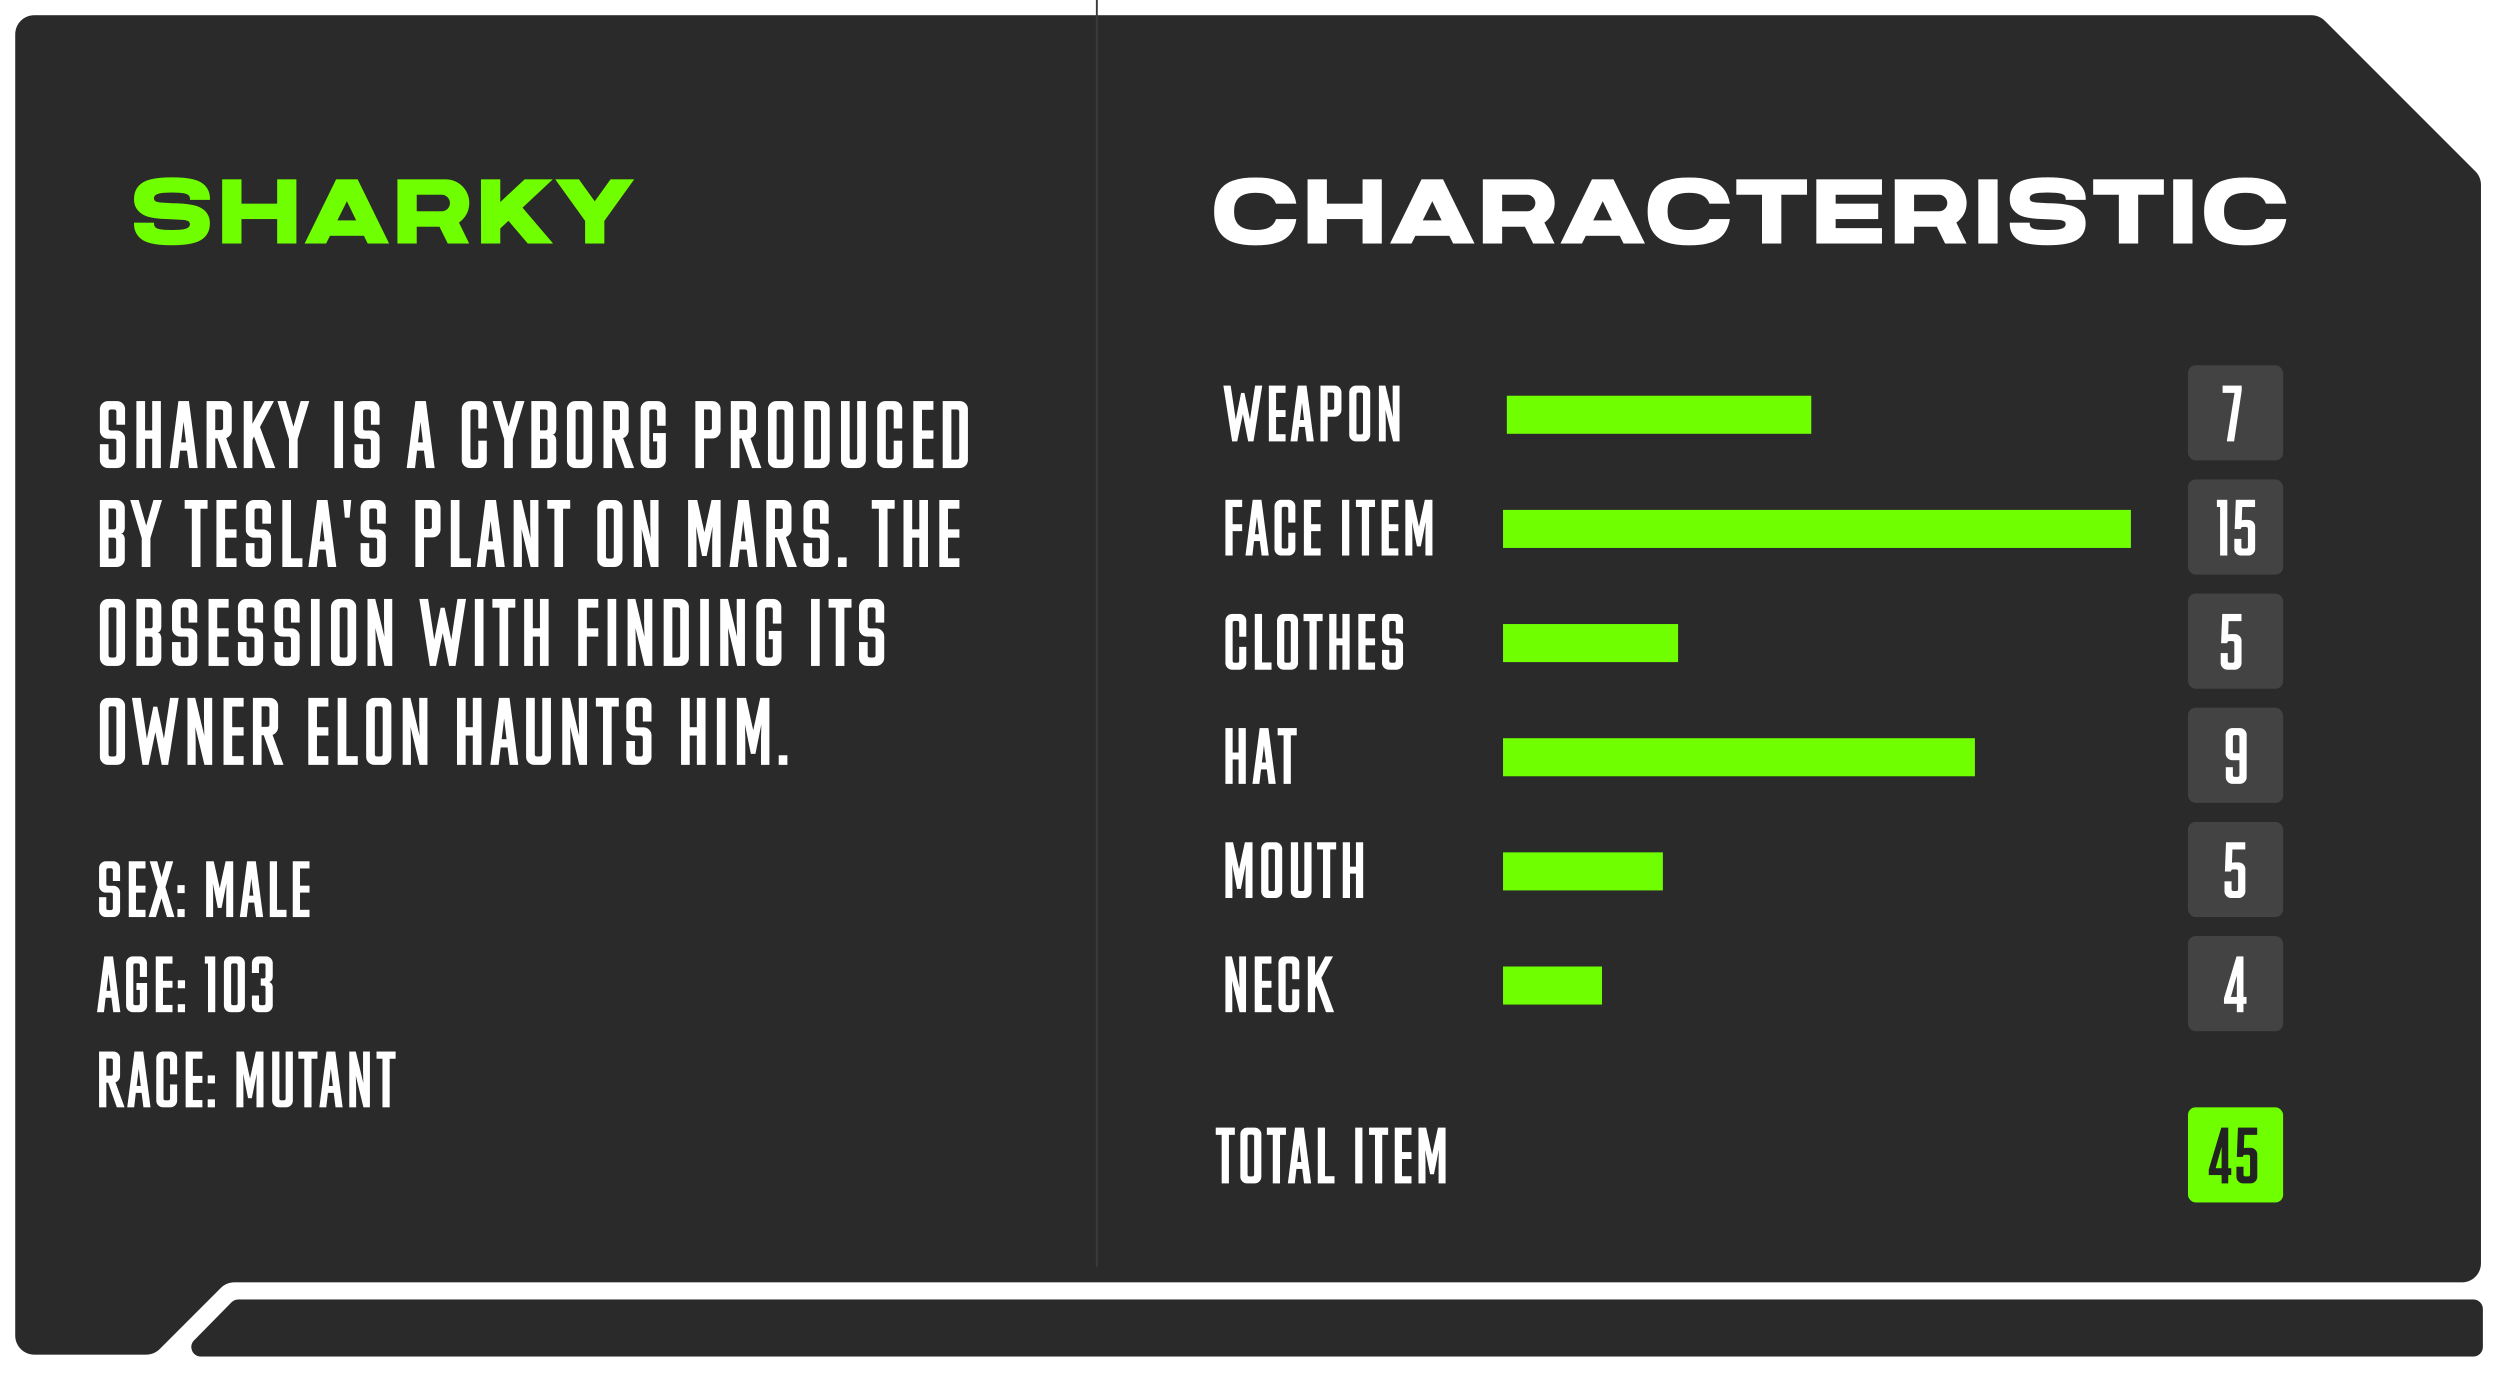 <svg width="657" height="361" viewBox="0 0 657 361" fill="none" xmlns="http://www.w3.org/2000/svg">
<g filter="url(#filter0_d_692_530)">
<path d="M61.198 338.597L51.351 348.597C50.106 349.861 51.002 352 52.776 352H650C651.105 352 652 351.105 652 350V340C652 338.895 651.105 338 650 338H62.623C62.087 338 61.574 338.215 61.198 338.597Z" fill="#2A2A2A"/>
<path d="M61.198 338.597L51.351 348.597C50.106 349.861 51.002 352 52.776 352H650C651.105 352 652 351.105 652 350V340C652 338.895 651.105 338 650 338H62.623C62.087 338 61.574 338.215 61.198 338.597Z" stroke="#2A2A2A"/>
</g>
<g filter="url(#filter1_d_692_530)">
<path d="M4 63.412V347C4 349.761 6.239 352 9 352H38.429C39.755 352 41.027 351.473 41.965 350.536L58.035 334.464C58.973 333.527 60.245 333 61.571 333H647C649.761 333 652 330.761 652 328V44.571C652 43.245 651.473 41.973 650.536 41.035L610.964 1.464C610.027 0.527 608.755 0 607.429 0H9C6.239 0 4 2.239 4 5V63.412Z" fill="#2A2A2A"/>
</g>
<g filter="url(#filter2_b_692_530)">
<path d="M55.179 52.098C55.167 51.353 55.02 50.67 54.752 50.072C54.349 49.156 53.678 48.424 52.726 47.874C51.273 47.032 48.783 46.605 45.255 46.605H45.145C41.617 46.605 39.127 47.032 37.674 47.874C36.722 48.424 36.051 49.156 35.648 50.072C35.367 50.706 35.221 51.451 35.221 52.318C35.221 53.172 35.367 53.88 35.672 54.454C36.209 55.48 37.113 56.236 38.126 56.688C38.639 56.92 39.286 57.091 40.055 57.225C40.836 57.359 41.605 57.445 42.362 57.506C43.119 57.555 44.059 57.591 45.169 57.628L48.221 57.799C48.661 57.835 48.88 57.884 49.259 58.031C49.649 58.165 49.869 58.421 49.906 58.824C49.955 59.52 49.454 59.996 48.404 60.228C47.721 60.374 46.671 60.448 45.255 60.448H45.145C43.68 60.448 42.606 60.374 41.922 60.228C41.41 60.118 41.031 59.935 40.799 59.703C40.58 59.496 40.47 59.142 40.47 58.629V58.519H35.221V58.946C35.233 59.715 35.379 60.387 35.648 60.973C36.051 61.9 36.722 62.645 37.674 63.194C39.127 64.037 41.617 64.452 45.145 64.452H45.255C48.722 64.439 51.2 64.012 52.701 63.145C53.653 62.596 54.325 61.864 54.727 60.948C55.008 60.301 55.155 59.544 55.155 58.702C55.155 57.86 55.008 57.152 54.703 56.578C54.166 55.504 53.251 54.784 52.237 54.344C51.737 54.112 51.09 53.941 50.309 53.807C49.54 53.673 48.77 53.575 48.002 53.514C47.245 53.453 46.305 53.416 45.169 53.404L42.179 53.221C41.739 53.16 41.544 53.123 41.141 53.014C40.751 52.904 40.531 52.648 40.47 52.269C40.372 51.573 40.824 51.109 41.825 50.853C42.496 50.694 43.546 50.609 44.998 50.597H45.23C46.695 50.609 47.77 50.682 48.453 50.829C48.978 50.938 49.369 51.122 49.601 51.353C49.82 51.549 49.93 51.915 49.93 52.452V52.525H55.179V52.098ZM72.836 47.13V53.526H63.461V47.13H58.383V64H63.461V57.579H72.836V64H77.89V47.13H72.836ZM88.333 47.13L80.057 64H85.709L86.71 61.974H95.633L96.634 64H102.261L93.985 47.13H88.333ZM88.663 57.921L91.165 52.879L93.606 57.921H88.663ZM117.672 64H123.3L120.614 58.495C120.932 58.287 121.225 58.031 121.493 57.75C122.079 57.176 122.531 56.517 122.848 55.773C123.483 54.247 123.483 52.452 122.848 50.926C122.213 49.425 121.017 48.241 119.516 47.606C118.747 47.289 117.941 47.13 117.099 47.13H104.44V64H109.518V59.581H115.5L117.672 64ZM109.518 51.17H116.073C116.671 51.17 117.172 51.39 117.599 51.817C118.026 52.245 118.246 52.757 118.246 53.355C118.246 53.954 118.039 54.466 117.611 54.894C117.184 55.321 116.671 55.528 116.073 55.528H109.518V51.17ZM145.278 47.13H137.869L131.472 53.099V47.13H128.921H126.394L126.418 64H128.945H131.472V60.045L133.621 58.031L138.699 64H145.352L137.319 54.576L145.278 47.13ZM160.445 47.13L156.295 52.904L152.145 47.13H145.919L153.768 58.055V64H158.822V58.055L166.671 47.13H160.445Z" fill="#70FF00"/>
</g>
<path d="M28.36 115.296C27.784 115.296 27.288 115.088 26.872 114.672C26.456 114.256 26.248 113.76 26.248 113.184V107.52C26.248 106.944 26.456 106.448 26.872 106.032C27.288 105.616 27.784 105.408 28.36 105.408H30.76C31.336 105.408 31.832 105.616 32.248 106.032C32.664 106.448 32.872 106.944 32.872 107.52V111.624H30.592V108.168C30.592 108.008 30.536 107.88 30.424 107.784C30.328 107.672 30.2 107.616 30.04 107.616H29.08C28.92 107.616 28.784 107.672 28.672 107.784C28.576 107.88 28.528 108.008 28.528 108.168V112.584C28.528 112.744 28.576 112.88 28.672 112.992C28.784 113.088 28.92 113.136 29.08 113.136H30.76C31.336 113.136 31.832 113.344 32.248 113.76C32.664 114.176 32.872 114.672 32.872 115.248V120.888C32.872 121.464 32.664 121.96 32.248 122.376C31.832 122.792 31.336 123 30.76 123H28.36C27.784 123 27.288 122.792 26.872 122.376C26.456 121.96 26.248 121.464 26.248 120.888V116.736H28.528V120.24C28.528 120.4 28.576 120.536 28.672 120.648C28.784 120.744 28.92 120.792 29.08 120.792H30.04C30.2 120.792 30.328 120.744 30.424 120.648C30.536 120.536 30.592 120.4 30.592 120.24V115.848C30.592 115.688 30.536 115.56 30.424 115.464C30.328 115.352 30.2 115.296 30.04 115.296H28.36ZM39.997 115.296H38.125V123H35.845V105.408H38.125V113.112H39.997V105.408H42.277V123H39.997V115.296ZM49.143 118.44H47.319L46.791 123H44.607L46.887 105.408H49.647L51.951 123H49.719L49.143 118.44ZM47.583 116.256H48.879L48.231 110.832L47.583 116.256ZM58.802 105.408C59.378 105.408 59.874 105.616 60.29 106.032C60.706 106.448 60.914 106.944 60.914 107.52V113.112C60.914 113.576 60.77 113.992 60.482 114.36C60.21 114.728 59.866 114.984 59.45 115.128L62.33 123H59.882L57.146 115.224H56.57V123H54.29V105.408H58.802ZM56.57 107.616V113.016H58.082C58.242 113.016 58.37 112.968 58.466 112.872C58.578 112.76 58.634 112.624 58.634 112.464V108.168C58.634 108.008 58.578 107.88 58.466 107.784C58.37 107.672 58.242 107.616 58.082 107.616H56.57ZM68.323 112.224L72.331 123H69.787L66.763 114.672L66.331 115.632V123H64.051V105.408H66.331V111.384L69.523 105.408H71.995L68.323 112.224ZM77.118 112.128L79.014 105.408H81.27L78.222 115.416V123H75.942V115.416L72.918 105.408H75.15L77.118 112.128ZM90.154 123H87.874V105.408H90.154V123ZM95.247 115.296C94.671 115.296 94.175 115.088 93.759 114.672C93.343 114.256 93.135 113.76 93.135 113.184V107.52C93.135 106.944 93.343 106.448 93.759 106.032C94.175 105.616 94.671 105.408 95.247 105.408H97.647C98.223 105.408 98.719 105.616 99.135 106.032C99.551 106.448 99.759 106.944 99.759 107.52V111.624H97.479V108.168C97.479 108.008 97.423 107.88 97.311 107.784C97.215 107.672 97.087 107.616 96.927 107.616H95.967C95.807 107.616 95.671 107.672 95.559 107.784C95.463 107.88 95.415 108.008 95.415 108.168V112.584C95.415 112.744 95.463 112.88 95.559 112.992C95.671 113.088 95.807 113.136 95.967 113.136H97.647C98.223 113.136 98.719 113.344 99.135 113.76C99.551 114.176 99.759 114.672 99.759 115.248V120.888C99.759 121.464 99.551 121.96 99.135 122.376C98.719 122.792 98.223 123 97.647 123H95.247C94.671 123 94.175 122.792 93.759 122.376C93.343 121.96 93.135 121.464 93.135 120.888V116.736H95.415V120.24C95.415 120.4 95.463 120.536 95.559 120.648C95.671 120.744 95.807 120.792 95.967 120.792H96.927C97.087 120.792 97.215 120.744 97.311 120.648C97.423 120.536 97.479 120.4 97.479 120.24V115.848C97.479 115.688 97.423 115.56 97.311 115.464C97.215 115.352 97.087 115.296 96.927 115.296H95.247ZM111.413 118.44H109.589L109.061 123H106.877L109.157 105.408H111.917L114.221 123H111.989L111.413 118.44ZM109.853 116.256H111.149L110.501 110.832L109.853 116.256ZM123.632 120.24C123.632 120.4 123.68 120.536 123.776 120.648C123.888 120.744 124.024 120.792 124.184 120.792H125.144C125.304 120.792 125.432 120.744 125.528 120.648C125.64 120.536 125.696 120.4 125.696 120.24V115.8H127.928V120.888C127.928 121.464 127.72 121.96 127.304 122.376C126.888 122.792 126.392 123 125.816 123H123.464C122.888 123 122.392 122.792 121.976 122.376C121.56 121.96 121.352 121.464 121.352 120.888V107.52C121.352 106.944 121.56 106.448 121.976 106.032C122.392 105.616 122.888 105.408 123.464 105.408H125.816C126.392 105.408 126.888 105.616 127.304 106.032C127.72 106.448 127.928 106.944 127.928 107.52V112.608H125.696V108.168C125.696 108.008 125.64 107.88 125.528 107.784C125.432 107.672 125.304 107.616 125.144 107.616H124.184C124.024 107.616 123.888 107.672 123.776 107.784C123.68 107.88 123.632 108.008 123.632 108.168V120.24ZM133.669 112.128L135.565 105.408H137.821L134.773 115.416V123H132.493V115.416L129.469 105.408H131.701L133.669 112.128ZM146.184 120.888C146.184 121.464 145.976 121.96 145.56 122.376C145.144 122.792 144.648 123 144.072 123H139.632V105.408H144.072C144.648 105.408 145.144 105.616 145.56 106.032C145.976 106.448 146.184 106.944 146.184 107.52V112.608C146.184 112.928 146.144 113.192 146.064 113.4C146 113.608 145.912 113.776 145.8 113.904C145.704 114.016 145.6 114.096 145.488 114.144C145.376 114.192 145.272 114.216 145.176 114.216C145.272 114.232 145.376 114.264 145.488 114.312C145.6 114.36 145.704 114.448 145.8 114.576C145.912 114.688 146 114.848 146.064 115.056C146.144 115.248 146.184 115.504 146.184 115.824V120.888ZM141.912 107.616V113.112H143.352C143.512 113.112 143.64 113.064 143.736 112.968C143.848 112.856 143.904 112.72 143.904 112.56V108.168C143.904 108.008 143.848 107.88 143.736 107.784C143.64 107.672 143.512 107.616 143.352 107.616H141.912ZM141.912 115.296V120.792H143.352C143.512 120.792 143.64 120.744 143.736 120.648C143.848 120.536 143.904 120.4 143.904 120.24V115.848C143.904 115.688 143.848 115.56 143.736 115.464C143.64 115.352 143.512 115.296 143.352 115.296H141.912ZM151.107 123C150.531 123 150.035 122.792 149.619 122.376C149.203 121.96 148.995 121.464 148.995 120.888V107.52C148.995 106.944 149.203 106.448 149.619 106.032C150.035 105.616 150.531 105.408 151.107 105.408H153.507C154.083 105.408 154.579 105.616 154.995 106.032C155.411 106.448 155.619 106.944 155.619 107.52V120.888C155.619 121.464 155.411 121.96 154.995 122.376C154.579 122.792 154.083 123 153.507 123H151.107ZM151.275 120.24C151.275 120.4 151.323 120.536 151.419 120.648C151.531 120.744 151.667 120.792 151.827 120.792H152.787C152.947 120.792 153.075 120.744 153.171 120.648C153.283 120.536 153.339 120.4 153.339 120.24V108.168C153.339 108.008 153.283 107.88 153.171 107.784C153.075 107.672 152.947 107.616 152.787 107.616H151.827C151.667 107.616 151.531 107.672 151.419 107.784C151.323 107.88 151.275 108.008 151.275 108.168V120.24ZM163.104 105.408C163.68 105.408 164.176 105.616 164.592 106.032C165.008 106.448 165.216 106.944 165.216 107.52V113.112C165.216 113.576 165.072 113.992 164.784 114.36C164.512 114.728 164.168 114.984 163.752 115.128L166.632 123H164.184L161.448 115.224H160.872V123H158.592V105.408H163.104ZM160.872 107.616V113.016H162.384C162.544 113.016 162.672 112.968 162.768 112.872C162.88 112.76 162.936 112.624 162.936 112.464V108.168C162.936 108.008 162.88 107.88 162.768 107.784C162.672 107.672 162.544 107.616 162.384 107.616H160.872ZM171.617 113.808H174.977V120.888C174.977 121.464 174.769 121.96 174.353 122.376C173.937 122.792 173.441 123 172.865 123H170.465C169.889 123 169.393 122.792 168.977 122.376C168.561 121.96 168.353 121.464 168.353 120.888V107.52C168.353 106.944 168.561 106.448 168.977 106.032C169.393 105.616 169.889 105.408 170.465 105.408H172.817C173.393 105.408 173.889 105.616 174.305 106.032C174.721 106.448 174.929 106.944 174.929 107.52V111.888H172.697V108.168C172.697 108.008 172.641 107.88 172.529 107.784C172.433 107.672 172.305 107.616 172.145 107.616H171.185C171.025 107.616 170.889 107.672 170.777 107.784C170.681 107.88 170.633 108.008 170.633 108.168V120.24C170.633 120.4 170.681 120.536 170.777 120.648C170.889 120.744 171.025 120.792 171.185 120.792H172.145C172.305 120.792 172.433 120.744 172.529 120.648C172.641 120.536 172.697 120.4 172.697 120.24V115.992H171.617V113.808ZM185.023 115.224V123H182.743V105.408H187.255C187.831 105.408 188.327 105.616 188.743 106.032C189.159 106.448 189.367 106.944 189.367 107.52V113.112C189.367 113.688 189.159 114.184 188.743 114.6C188.327 115.016 187.831 115.224 187.255 115.224H185.023ZM185.023 107.616V113.016H186.535C186.695 113.016 186.823 112.968 186.919 112.872C187.031 112.76 187.087 112.624 187.087 112.464V108.168C187.087 108.008 187.031 107.88 186.919 107.784C186.823 107.672 186.695 107.616 186.535 107.616H185.023ZM196.571 105.408C197.147 105.408 197.643 105.616 198.059 106.032C198.475 106.448 198.683 106.944 198.683 107.52V113.112C198.683 113.576 198.539 113.992 198.251 114.36C197.979 114.728 197.635 114.984 197.219 115.128L200.099 123H197.651L194.915 115.224H194.339V123H192.059V105.408H196.571ZM194.339 107.616V113.016H195.851C196.011 113.016 196.139 112.968 196.235 112.872C196.347 112.76 196.403 112.624 196.403 112.464V108.168C196.403 108.008 196.347 107.88 196.235 107.784C196.139 107.672 196.011 107.616 195.851 107.616H194.339ZM203.932 123C203.356 123 202.86 122.792 202.444 122.376C202.028 121.96 201.82 121.464 201.82 120.888V107.52C201.82 106.944 202.028 106.448 202.444 106.032C202.86 105.616 203.356 105.408 203.932 105.408H206.332C206.908 105.408 207.404 105.616 207.82 106.032C208.236 106.448 208.444 106.944 208.444 107.52V120.888C208.444 121.464 208.236 121.96 207.82 122.376C207.404 122.792 206.908 123 206.332 123H203.932ZM204.1 120.24C204.1 120.4 204.148 120.536 204.244 120.648C204.356 120.744 204.492 120.792 204.652 120.792H205.612C205.772 120.792 205.9 120.744 205.996 120.648C206.108 120.536 206.164 120.4 206.164 120.24V108.168C206.164 108.008 206.108 107.88 205.996 107.784C205.9 107.672 205.772 107.616 205.612 107.616H204.652C204.492 107.616 204.356 107.672 204.244 107.784C204.148 107.88 204.1 108.008 204.1 108.168V120.24ZM211.417 123V105.408H215.929C216.505 105.408 217.001 105.616 217.417 106.032C217.833 106.448 218.041 106.944 218.041 107.52V120.888C218.041 121.464 217.833 121.96 217.417 122.376C217.001 122.792 216.505 123 215.929 123H211.417ZM213.697 107.616V120.792H215.209C215.369 120.792 215.497 120.744 215.593 120.648C215.705 120.536 215.761 120.4 215.761 120.24V108.168C215.761 108.008 215.705 107.88 215.593 107.784C215.497 107.672 215.369 107.616 215.209 107.616H213.697ZM223.127 123C222.551 123 222.055 122.792 221.639 122.376C221.223 121.96 221.015 121.464 221.015 120.888V105.408H223.295V120.24C223.295 120.4 223.343 120.536 223.439 120.648C223.551 120.744 223.687 120.792 223.847 120.792H224.711C224.871 120.792 224.999 120.744 225.095 120.648C225.207 120.536 225.263 120.4 225.263 120.24V105.408H227.543V120.888C227.543 121.464 227.335 121.96 226.919 122.376C226.503 122.792 226.007 123 225.431 123H223.127ZM232.798 120.24C232.798 120.4 232.846 120.536 232.942 120.648C233.054 120.744 233.19 120.792 233.35 120.792H234.31C234.47 120.792 234.598 120.744 234.694 120.648C234.806 120.536 234.862 120.4 234.862 120.24V115.8H237.094V120.888C237.094 121.464 236.886 121.96 236.47 122.376C236.054 122.792 235.558 123 234.982 123H232.63C232.054 123 231.558 122.792 231.142 122.376C230.726 121.96 230.518 121.464 230.518 120.888V107.52C230.518 106.944 230.726 106.448 231.142 106.032C231.558 105.616 232.054 105.408 232.63 105.408H234.982C235.558 105.408 236.054 105.616 236.47 106.032C236.886 106.448 237.094 106.944 237.094 107.52V112.608H234.862V108.168C234.862 108.008 234.806 107.88 234.694 107.784C234.598 107.672 234.47 107.616 234.31 107.616H233.35C233.19 107.616 233.054 107.672 232.942 107.784C232.846 107.88 232.798 108.008 232.798 108.168V120.24ZM240.021 105.408H245.301V107.688H242.301V113.112H245.301V115.296H242.301V120.72H245.301V123H240.021V105.408ZM247.744 123V105.408H252.256C252.832 105.408 253.328 105.616 253.744 106.032C254.16 106.448 254.368 106.944 254.368 107.52V120.888C254.368 121.464 254.16 121.96 253.744 122.376C253.328 122.792 252.832 123 252.256 123H247.744ZM250.024 107.616V120.792H251.536C251.696 120.792 251.824 120.744 251.92 120.648C252.032 120.536 252.088 120.4 252.088 120.24V108.168C252.088 108.008 252.032 107.88 251.92 107.784C251.824 107.672 251.696 107.616 251.536 107.616H250.024ZM32.8 146.888C32.8 147.464 32.592 147.96 32.176 148.376C31.76 148.792 31.264 149 30.688 149H26.248V131.408H30.688C31.264 131.408 31.76 131.616 32.176 132.032C32.592 132.448 32.8 132.944 32.8 133.52V138.608C32.8 138.928 32.76 139.192 32.68 139.4C32.616 139.608 32.528 139.776 32.416 139.904C32.32 140.016 32.216 140.096 32.104 140.144C31.992 140.192 31.888 140.216 31.792 140.216C31.888 140.232 31.992 140.264 32.104 140.312C32.216 140.36 32.32 140.448 32.416 140.576C32.528 140.688 32.616 140.848 32.68 141.056C32.76 141.248 32.8 141.504 32.8 141.824V146.888ZM28.528 133.616V139.112H29.968C30.128 139.112 30.256 139.064 30.352 138.968C30.464 138.856 30.52 138.72 30.52 138.56V134.168C30.52 134.008 30.464 133.88 30.352 133.784C30.256 133.672 30.128 133.616 29.968 133.616H28.528ZM28.528 141.296V146.792H29.968C30.128 146.792 30.256 146.744 30.352 146.648C30.464 146.536 30.52 146.4 30.52 146.24V141.848C30.52 141.688 30.464 141.56 30.352 141.464C30.256 141.352 30.128 141.296 29.968 141.296H28.528ZM38.424 138.128L40.32 131.408H42.576L39.528 141.416V149H37.248V141.416L34.224 131.408H36.456L38.424 138.128ZM48.532 131.408H54.556V133.688H52.684V149H50.404V133.688H48.532V131.408ZM56.879 131.408H62.159V133.688H59.159V139.112H62.159V141.296H59.159V146.72H62.159V149H56.879V131.408ZM66.713 141.296C66.137 141.296 65.641 141.088 65.225 140.672C64.809 140.256 64.601 139.76 64.601 139.184V133.52C64.601 132.944 64.809 132.448 65.225 132.032C65.641 131.616 66.137 131.408 66.713 131.408H69.113C69.689 131.408 70.185 131.616 70.601 132.032C71.017 132.448 71.225 132.944 71.225 133.52V137.624H68.945V134.168C68.945 134.008 68.889 133.88 68.777 133.784C68.681 133.672 68.553 133.616 68.393 133.616H67.433C67.273 133.616 67.137 133.672 67.025 133.784C66.929 133.88 66.881 134.008 66.881 134.168V138.584C66.881 138.744 66.929 138.88 67.025 138.992C67.137 139.088 67.273 139.136 67.433 139.136H69.113C69.689 139.136 70.185 139.344 70.601 139.76C71.017 140.176 71.225 140.672 71.225 141.248V146.888C71.225 147.464 71.017 147.96 70.601 148.376C70.185 148.792 69.689 149 69.113 149H66.713C66.137 149 65.641 148.792 65.225 148.376C64.809 147.96 64.601 147.464 64.601 146.888V142.736H66.881V146.24C66.881 146.4 66.929 146.536 67.025 146.648C67.137 146.744 67.273 146.792 67.433 146.792H68.393C68.553 146.792 68.681 146.744 68.777 146.648C68.889 146.536 68.945 146.4 68.945 146.24V141.848C68.945 141.688 68.889 141.56 68.777 141.464C68.681 141.352 68.553 141.296 68.393 141.296H66.713ZM74.198 131.408H76.478V146.72H79.478V149H74.198V131.408ZM85.574 144.44H83.75L83.222 149H81.038L83.318 131.408H86.078L88.382 149H86.15L85.574 144.44ZM84.014 142.256H85.31L84.662 136.832L84.014 142.256ZM92.305 131.408L91.873 136.04H90.625L90.193 131.408H92.305ZM96.875 141.296C96.299 141.296 95.803 141.088 95.387 140.672C94.971 140.256 94.763 139.76 94.763 139.184V133.52C94.763 132.944 94.971 132.448 95.387 132.032C95.803 131.616 96.299 131.408 96.875 131.408H99.275C99.851 131.408 100.347 131.616 100.763 132.032C101.179 132.448 101.387 132.944 101.387 133.52V137.624H99.107V134.168C99.107 134.008 99.051 133.88 98.939 133.784C98.843 133.672 98.715 133.616 98.555 133.616H97.595C97.435 133.616 97.299 133.672 97.187 133.784C97.091 133.88 97.043 134.008 97.043 134.168V138.584C97.043 138.744 97.091 138.88 97.187 138.992C97.299 139.088 97.435 139.136 97.595 139.136H99.275C99.851 139.136 100.347 139.344 100.763 139.76C101.179 140.176 101.387 140.672 101.387 141.248V146.888C101.387 147.464 101.179 147.96 100.763 148.376C100.347 148.792 99.851 149 99.275 149H96.875C96.299 149 95.803 148.792 95.387 148.376C94.971 147.96 94.763 147.464 94.763 146.888V142.736H97.043V146.24C97.043 146.4 97.091 146.536 97.187 146.648C97.299 146.744 97.435 146.792 97.595 146.792H98.555C98.715 146.792 98.843 146.744 98.939 146.648C99.051 146.536 99.107 146.4 99.107 146.24V141.848C99.107 141.688 99.051 141.56 98.939 141.464C98.843 141.352 98.715 141.296 98.555 141.296H96.875ZM111.433 141.224V149H109.153V131.408H113.665C114.241 131.408 114.737 131.616 115.153 132.032C115.569 132.448 115.777 132.944 115.777 133.52V139.112C115.777 139.688 115.569 140.184 115.153 140.6C114.737 141.016 114.241 141.224 113.665 141.224H111.433ZM111.433 133.616V139.016H112.945C113.105 139.016 113.233 138.968 113.329 138.872C113.441 138.76 113.497 138.624 113.497 138.464V134.168C113.497 134.008 113.441 133.88 113.329 133.784C113.233 133.672 113.105 133.616 112.945 133.616H111.433ZM118.469 131.408H120.749V146.72H123.749V149H118.469V131.408ZM129.845 144.44H128.021L127.493 149H125.309L127.589 131.408H130.349L132.653 149H130.421L129.845 144.44ZM128.285 142.256H129.581L128.933 136.832L128.285 142.256ZM139.407 141.296H139.431L139.335 137.672V131.408H141.495V149H139.455L137.079 139.112H137.055L137.151 142.736V149H134.991V131.408H137.031L139.407 141.296ZM143.823 131.408H149.847V133.688H147.975V149H145.695V133.688H143.823V131.408ZM159.075 149C158.499 149 158.003 148.792 157.587 148.376C157.171 147.96 156.963 147.464 156.963 146.888V133.52C156.963 132.944 157.171 132.448 157.587 132.032C158.003 131.616 158.499 131.408 159.075 131.408H161.475C162.051 131.408 162.547 131.616 162.963 132.032C163.379 132.448 163.587 132.944 163.587 133.52V146.888C163.587 147.464 163.379 147.96 162.963 148.376C162.547 148.792 162.051 149 161.475 149H159.075ZM159.243 146.24C159.243 146.4 159.291 146.536 159.387 146.648C159.499 146.744 159.635 146.792 159.795 146.792H160.755C160.915 146.792 161.043 146.744 161.139 146.648C161.251 146.536 161.307 146.4 161.307 146.24V134.168C161.307 134.008 161.251 133.88 161.139 133.784C161.043 133.672 160.915 133.616 160.755 133.616H159.795C159.635 133.616 159.499 133.672 159.387 133.784C159.291 133.88 159.243 134.008 159.243 134.168V146.24ZM170.976 141.296H171L170.904 137.672V131.408H173.064V149H171.024L168.648 139.112H168.624L168.72 142.736V149H166.56V131.408H168.6L170.976 141.296ZM185.128 139.928L186.976 131.408H189.376V149H187.168V141.824L187.264 138.464H187.24L185.704 146.12H184.504L182.968 138.464H182.944L183.04 141.824V149H180.832V131.408H183.232L185.128 139.928ZM196.239 144.44H194.415L193.887 149H191.703L193.983 131.408H196.743L199.047 149H196.815L196.239 144.44ZM194.679 142.256H195.975L195.327 136.832L194.679 142.256ZM205.898 131.408C206.474 131.408 206.97 131.616 207.386 132.032C207.802 132.448 208.01 132.944 208.01 133.52V139.112C208.01 139.576 207.866 139.992 207.578 140.36C207.306 140.728 206.962 140.984 206.546 141.128L209.426 149H206.978L204.242 141.224H203.666V149H201.386V131.408H205.898ZM203.666 133.616V139.016H205.178C205.338 139.016 205.466 138.968 205.562 138.872C205.674 138.76 205.73 138.624 205.73 138.464V134.168C205.73 134.008 205.674 133.88 205.562 133.784C205.466 133.672 205.338 133.616 205.178 133.616H203.666ZM213.259 141.296C212.683 141.296 212.187 141.088 211.771 140.672C211.355 140.256 211.147 139.76 211.147 139.184V133.52C211.147 132.944 211.355 132.448 211.771 132.032C212.187 131.616 212.683 131.408 213.259 131.408H215.659C216.235 131.408 216.731 131.616 217.147 132.032C217.563 132.448 217.771 132.944 217.771 133.52V137.624H215.491V134.168C215.491 134.008 215.435 133.88 215.323 133.784C215.227 133.672 215.099 133.616 214.939 133.616H213.979C213.819 133.616 213.683 133.672 213.571 133.784C213.475 133.88 213.427 134.008 213.427 134.168V138.584C213.427 138.744 213.475 138.88 213.571 138.992C213.683 139.088 213.819 139.136 213.979 139.136H215.659C216.235 139.136 216.731 139.344 217.147 139.76C217.563 140.176 217.771 140.672 217.771 141.248V146.888C217.771 147.464 217.563 147.96 217.147 148.376C216.731 148.792 216.235 149 215.659 149H213.259C212.683 149 212.187 148.792 211.771 148.376C211.355 147.96 211.147 147.464 211.147 146.888V142.736H213.427V146.24C213.427 146.4 213.475 146.536 213.571 146.648C213.683 146.744 213.819 146.792 213.979 146.792H214.939C215.099 146.792 215.227 146.744 215.323 146.648C215.435 146.536 215.491 146.4 215.491 146.24V141.848C215.491 141.688 215.435 141.56 215.323 141.464C215.227 141.352 215.099 141.296 214.939 141.296H213.259ZM222.497 149H220.217V146.48H222.497V149ZM229.096 131.408H235.12V133.688H233.248V149H230.968V133.688H229.096V131.408ZM241.594 141.296H239.722V149H237.442V131.408H239.722V139.112H241.594V131.408H243.874V149H241.594V141.296ZM246.852 131.408H252.132V133.688H249.132V139.112H252.132V141.296H249.132V146.72H252.132V149H246.852V131.408ZM28.36 175C27.784 175 27.288 174.792 26.872 174.376C26.456 173.96 26.248 173.464 26.248 172.888V159.52C26.248 158.944 26.456 158.448 26.872 158.032C27.288 157.616 27.784 157.408 28.36 157.408H30.76C31.336 157.408 31.832 157.616 32.248 158.032C32.664 158.448 32.872 158.944 32.872 159.52V172.888C32.872 173.464 32.664 173.96 32.248 174.376C31.832 174.792 31.336 175 30.76 175H28.36ZM28.528 172.24C28.528 172.4 28.576 172.536 28.672 172.648C28.784 172.744 28.92 172.792 29.08 172.792H30.04C30.2 172.792 30.328 172.744 30.424 172.648C30.536 172.536 30.592 172.4 30.592 172.24V160.168C30.592 160.008 30.536 159.88 30.424 159.784C30.328 159.672 30.2 159.616 30.04 159.616H29.08C28.92 159.616 28.784 159.672 28.672 159.784C28.576 159.88 28.528 160.008 28.528 160.168V172.24ZM42.397 172.888C42.397 173.464 42.189 173.96 41.773 174.376C41.357 174.792 40.861 175 40.285 175H35.845V157.408H40.285C40.861 157.408 41.357 157.616 41.773 158.032C42.189 158.448 42.397 158.944 42.397 159.52V164.608C42.397 164.928 42.357 165.192 42.277 165.4C42.213 165.608 42.125 165.776 42.013 165.904C41.917 166.016 41.813 166.096 41.701 166.144C41.589 166.192 41.485 166.216 41.389 166.216C41.485 166.232 41.589 166.264 41.701 166.312C41.813 166.36 41.917 166.448 42.013 166.576C42.125 166.688 42.213 166.848 42.277 167.056C42.357 167.248 42.397 167.504 42.397 167.824V172.888ZM38.125 159.616V165.112H39.565C39.725 165.112 39.853 165.064 39.949 164.968C40.061 164.856 40.117 164.72 40.117 164.56V160.168C40.117 160.008 40.061 159.88 39.949 159.784C39.853 159.672 39.725 159.616 39.565 159.616H38.125ZM38.125 167.296V172.792H39.565C39.725 172.792 39.853 172.744 39.949 172.648C40.061 172.536 40.117 172.4 40.117 172.24V167.848C40.117 167.688 40.061 167.56 39.949 167.464C39.853 167.352 39.725 167.296 39.565 167.296H38.125ZM47.32 167.296C46.744 167.296 46.248 167.088 45.832 166.672C45.416 166.256 45.208 165.76 45.208 165.184V159.52C45.208 158.944 45.416 158.448 45.832 158.032C46.248 157.616 46.744 157.408 47.32 157.408H49.72C50.296 157.408 50.792 157.616 51.208 158.032C51.624 158.448 51.832 158.944 51.832 159.52V163.624H49.552V160.168C49.552 160.008 49.496 159.88 49.384 159.784C49.288 159.672 49.16 159.616 49 159.616H48.04C47.88 159.616 47.744 159.672 47.632 159.784C47.536 159.88 47.488 160.008 47.488 160.168V164.584C47.488 164.744 47.536 164.88 47.632 164.992C47.744 165.088 47.88 165.136 48.04 165.136H49.72C50.296 165.136 50.792 165.344 51.208 165.76C51.624 166.176 51.832 166.672 51.832 167.248V172.888C51.832 173.464 51.624 173.96 51.208 174.376C50.792 174.792 50.296 175 49.72 175H47.32C46.744 175 46.248 174.792 45.832 174.376C45.416 173.96 45.208 173.464 45.208 172.888V168.736H47.488V172.24C47.488 172.4 47.536 172.536 47.632 172.648C47.744 172.744 47.88 172.792 48.04 172.792H49C49.16 172.792 49.288 172.744 49.384 172.648C49.496 172.536 49.552 172.4 49.552 172.24V167.848C49.552 167.688 49.496 167.56 49.384 167.464C49.288 167.352 49.16 167.296 49 167.296H47.32ZM54.805 157.408H60.085V159.688H57.085V165.112H60.085V167.296H57.085V172.72H60.085V175H54.805V157.408ZM64.639 167.296C64.063 167.296 63.567 167.088 63.151 166.672C62.735 166.256 62.527 165.76 62.527 165.184V159.52C62.527 158.944 62.735 158.448 63.151 158.032C63.567 157.616 64.063 157.408 64.639 157.408H67.039C67.615 157.408 68.111 157.616 68.527 158.032C68.943 158.448 69.151 158.944 69.151 159.52V163.624H66.871V160.168C66.871 160.008 66.815 159.88 66.703 159.784C66.607 159.672 66.479 159.616 66.319 159.616H65.359C65.199 159.616 65.063 159.672 64.951 159.784C64.855 159.88 64.807 160.008 64.807 160.168V164.584C64.807 164.744 64.855 164.88 64.951 164.992C65.063 165.088 65.199 165.136 65.359 165.136H67.039C67.615 165.136 68.111 165.344 68.527 165.76C68.943 166.176 69.151 166.672 69.151 167.248V172.888C69.151 173.464 68.943 173.96 68.527 174.376C68.111 174.792 67.615 175 67.039 175H64.639C64.063 175 63.567 174.792 63.151 174.376C62.735 173.96 62.527 173.464 62.527 172.888V168.736H64.807V172.24C64.807 172.4 64.855 172.536 64.951 172.648C65.063 172.744 65.199 172.792 65.359 172.792H66.319C66.479 172.792 66.607 172.744 66.703 172.648C66.815 172.536 66.871 172.4 66.871 172.24V167.848C66.871 167.688 66.815 167.56 66.703 167.464C66.607 167.352 66.479 167.296 66.319 167.296H64.639ZM74.237 167.296C73.661 167.296 73.165 167.088 72.749 166.672C72.333 166.256 72.125 165.76 72.125 165.184V159.52C72.125 158.944 72.333 158.448 72.749 158.032C73.165 157.616 73.661 157.408 74.237 157.408H76.637C77.213 157.408 77.709 157.616 78.125 158.032C78.541 158.448 78.749 158.944 78.749 159.52V163.624H76.469V160.168C76.469 160.008 76.413 159.88 76.301 159.784C76.205 159.672 76.077 159.616 75.917 159.616H74.957C74.797 159.616 74.661 159.672 74.549 159.784C74.453 159.88 74.405 160.008 74.405 160.168V164.584C74.405 164.744 74.453 164.88 74.549 164.992C74.661 165.088 74.797 165.136 74.957 165.136H76.637C77.213 165.136 77.709 165.344 78.125 165.76C78.541 166.176 78.749 166.672 78.749 167.248V172.888C78.749 173.464 78.541 173.96 78.125 174.376C77.709 174.792 77.213 175 76.637 175H74.237C73.661 175 73.165 174.792 72.749 174.376C72.333 173.96 72.125 173.464 72.125 172.888V168.736H74.405V172.24C74.405 172.4 74.453 172.536 74.549 172.648C74.661 172.744 74.797 172.792 74.957 172.792H75.917C76.077 172.792 76.205 172.744 76.301 172.648C76.413 172.536 76.469 172.4 76.469 172.24V167.848C76.469 167.688 76.413 167.56 76.301 167.464C76.205 167.352 76.077 167.296 75.917 167.296H74.237ZM84.002 175H81.722V157.408H84.002V175ZM89.095 175C88.519 175 88.023 174.792 87.607 174.376C87.191 173.96 86.983 173.464 86.983 172.888V159.52C86.983 158.944 87.191 158.448 87.607 158.032C88.023 157.616 88.519 157.408 89.095 157.408H91.495C92.071 157.408 92.567 157.616 92.983 158.032C93.399 158.448 93.607 158.944 93.607 159.52V172.888C93.607 173.464 93.399 173.96 92.983 174.376C92.567 174.792 92.071 175 91.495 175H89.095ZM89.263 172.24C89.263 172.4 89.311 172.536 89.407 172.648C89.519 172.744 89.655 172.792 89.815 172.792H90.775C90.935 172.792 91.063 172.744 91.159 172.648C91.271 172.536 91.327 172.4 91.327 172.24V160.168C91.327 160.008 91.271 159.88 91.159 159.784C91.063 159.672 90.935 159.616 90.775 159.616H89.815C89.655 159.616 89.519 159.672 89.407 159.784C89.311 159.88 89.263 160.008 89.263 160.168V172.24ZM100.996 167.296H101.02L100.924 163.672V157.408H103.084V175H101.044L98.668 165.112H98.644L98.74 168.736V175H96.58V157.408H98.62L100.996 167.296ZM120.213 157.408H122.469L119.709 175H118.029L116.349 166.384L114.573 175H112.965L110.205 157.408H112.509L114.117 168.136L115.797 159.712H116.853L118.605 168.136L120.213 157.408ZM127.066 175H124.786V157.408H127.066V175ZM129.399 157.408H135.423V159.688H133.551V175H131.271V159.688H129.399V157.408ZM141.898 167.296H140.026V175H137.746V157.408H140.026V165.112H141.898V157.408H144.178V175H141.898V167.296ZM151.948 157.408H157.228V159.688H154.228V165.112H157.228V167.296H154.228V175H151.948V157.408ZM161.95 175H159.67V157.408H161.95V175ZM169.347 167.296H169.371L169.275 163.672V157.408H171.435V175H169.395L167.019 165.112H166.995L167.091 168.736V175H164.931V157.408H166.971L169.347 167.296ZM174.411 175V157.408H178.923C179.499 157.408 179.995 157.616 180.411 158.032C180.827 158.448 181.035 158.944 181.035 159.52V172.888C181.035 173.464 180.827 173.96 180.411 174.376C179.995 174.792 179.499 175 178.923 175H174.411ZM176.691 159.616V172.792H178.203C178.363 172.792 178.491 172.744 178.587 172.648C178.699 172.536 178.755 172.4 178.755 172.24V160.168C178.755 160.008 178.699 159.88 178.587 159.784C178.491 159.672 178.363 159.616 178.203 159.616H176.691ZM186.289 175H184.009V157.408H186.289V175ZM193.686 167.296H193.71L193.614 163.672V157.408H195.774V175H193.734L191.358 165.112H191.334L191.43 168.736V175H189.27V157.408H191.31L193.686 167.296ZM202.014 165.808H205.374V172.888C205.374 173.464 205.166 173.96 204.75 174.376C204.334 174.792 203.838 175 203.262 175H200.862C200.286 175 199.79 174.792 199.374 174.376C198.958 173.96 198.75 173.464 198.75 172.888V159.52C198.75 158.944 198.958 158.448 199.374 158.032C199.79 157.616 200.286 157.408 200.862 157.408H203.214C203.79 157.408 204.286 157.616 204.702 158.032C205.118 158.448 205.326 158.944 205.326 159.52V163.888H203.094V160.168C203.094 160.008 203.038 159.88 202.926 159.784C202.83 159.672 202.702 159.616 202.542 159.616H201.582C201.422 159.616 201.286 159.672 201.174 159.784C201.078 159.88 201.03 160.008 201.03 160.168V172.24C201.03 172.4 201.078 172.536 201.174 172.648C201.286 172.744 201.422 172.792 201.582 172.792H202.542C202.702 172.792 202.83 172.744 202.926 172.648C203.038 172.536 203.094 172.4 203.094 172.24V167.992H202.014V165.808ZM215.42 175H213.14V157.408H215.42V175ZM217.753 157.408H223.777V159.688H221.905V175H219.625V159.688H217.753V157.408ZM227.86 167.296C227.284 167.296 226.788 167.088 226.372 166.672C225.956 166.256 225.748 165.76 225.748 165.184V159.52C225.748 158.944 225.956 158.448 226.372 158.032C226.788 157.616 227.284 157.408 227.86 157.408H230.26C230.836 157.408 231.332 157.616 231.748 158.032C232.164 158.448 232.372 158.944 232.372 159.52V163.624H230.092V160.168C230.092 160.008 230.036 159.88 229.924 159.784C229.828 159.672 229.7 159.616 229.54 159.616H228.58C228.42 159.616 228.284 159.672 228.172 159.784C228.076 159.88 228.028 160.008 228.028 160.168V164.584C228.028 164.744 228.076 164.88 228.172 164.992C228.284 165.088 228.42 165.136 228.58 165.136H230.26C230.836 165.136 231.332 165.344 231.748 165.76C232.164 166.176 232.372 166.672 232.372 167.248V172.888C232.372 173.464 232.164 173.96 231.748 174.376C231.332 174.792 230.836 175 230.26 175H227.86C227.284 175 226.788 174.792 226.372 174.376C225.956 173.96 225.748 173.464 225.748 172.888V168.736H228.028V172.24C228.028 172.4 228.076 172.536 228.172 172.648C228.284 172.744 228.42 172.792 228.58 172.792H229.54C229.7 172.792 229.828 172.744 229.924 172.648C230.036 172.536 230.092 172.4 230.092 172.24V167.848C230.092 167.688 230.036 167.56 229.924 167.464C229.828 167.352 229.7 167.296 229.54 167.296H227.86ZM28.36 201C27.784 201 27.288 200.792 26.872 200.376C26.456 199.96 26.248 199.464 26.248 198.888V185.52C26.248 184.944 26.456 184.448 26.872 184.032C27.288 183.616 27.784 183.408 28.36 183.408H30.76C31.336 183.408 31.832 183.616 32.248 184.032C32.664 184.448 32.872 184.944 32.872 185.52V198.888C32.872 199.464 32.664 199.96 32.248 200.376C31.832 200.792 31.336 201 30.76 201H28.36ZM28.528 198.24C28.528 198.4 28.576 198.536 28.672 198.648C28.784 198.744 28.92 198.792 29.08 198.792H30.04C30.2 198.792 30.328 198.744 30.424 198.648C30.536 198.536 30.592 198.4 30.592 198.24V186.168C30.592 186.008 30.536 185.88 30.424 185.784C30.328 185.672 30.2 185.616 30.04 185.616H29.08C28.92 185.616 28.784 185.672 28.672 185.784C28.576 185.88 28.528 186.008 28.528 186.168V198.24ZM44.69 183.408H46.946L44.186 201H42.506L40.826 192.384L39.05 201H37.442L34.682 183.408H36.986L38.594 194.136L40.274 185.712H41.33L43.082 194.136L44.69 183.408ZM53.679 193.296H53.703L53.607 189.672V183.408H55.767V201H53.727L51.351 191.112H51.327L51.423 194.736V201H49.263V183.408H51.303L53.679 193.296ZM58.743 183.408H64.023V185.688H61.023V191.112H64.023V193.296H61.023V198.72H64.023V201H58.743V183.408ZM70.977 183.408C71.553 183.408 72.049 183.616 72.465 184.032C72.881 184.448 73.089 184.944 73.089 185.52V191.112C73.089 191.576 72.945 191.992 72.657 192.36C72.385 192.728 72.041 192.984 71.625 193.128L74.505 201H72.057L69.321 193.224H68.745V201H66.465V183.408H70.977ZM68.745 185.616V191.016H70.257C70.417 191.016 70.545 190.968 70.641 190.872C70.753 190.76 70.809 190.624 70.809 190.464V186.168C70.809 186.008 70.753 185.88 70.641 185.784C70.545 185.672 70.417 185.616 70.257 185.616H68.745ZM81.019 183.408H86.299V185.688H83.299V191.112H86.299V193.296H83.299V198.72H86.299V201H81.019V183.408ZM88.741 183.408H91.021V198.72H94.021V201H88.741V183.408ZM98.341 201C97.765 201 97.269 200.792 96.853 200.376C96.437 199.96 96.229 199.464 96.229 198.888V185.52C96.229 184.944 96.437 184.448 96.853 184.032C97.269 183.616 97.765 183.408 98.341 183.408H100.741C101.317 183.408 101.813 183.616 102.229 184.032C102.645 184.448 102.853 184.944 102.853 185.52V198.888C102.853 199.464 102.645 199.96 102.229 200.376C101.813 200.792 101.317 201 100.741 201H98.341ZM98.509 198.24C98.509 198.4 98.557 198.536 98.653 198.648C98.765 198.744 98.901 198.792 99.061 198.792H100.021C100.181 198.792 100.309 198.744 100.405 198.648C100.517 198.536 100.573 198.4 100.573 198.24V186.168C100.573 186.008 100.517 185.88 100.405 185.784C100.309 185.672 100.181 185.616 100.021 185.616H99.061C98.901 185.616 98.765 185.672 98.653 185.784C98.557 185.88 98.509 186.008 98.509 186.168V198.24ZM110.242 193.296H110.266L110.17 189.672V183.408H112.33V201H110.29L107.914 191.112H107.89L107.986 194.736V201H105.826V183.408H107.866L110.242 193.296ZM124.25 193.296H122.378V201H120.098V183.408H122.378V191.112H124.25V183.408H126.53V201H124.25V193.296ZM133.396 196.44H131.572L131.044 201H128.86L131.14 183.408H133.9L136.204 201H133.972L133.396 196.44ZM131.836 194.256H133.132L132.484 188.832L131.836 194.256ZM140.373 201C139.797 201 139.301 200.792 138.885 200.376C138.469 199.96 138.261 199.464 138.261 198.888V183.408H140.541V198.24C140.541 198.4 140.589 198.536 140.685 198.648C140.797 198.744 140.933 198.792 141.093 198.792H141.957C142.117 198.792 142.245 198.744 142.341 198.648C142.453 198.536 142.509 198.4 142.509 198.24V183.408H144.789V198.888C144.789 199.464 144.581 199.96 144.165 200.376C143.749 200.792 143.253 201 142.677 201H140.373ZM152.181 193.296H152.205L152.109 189.672V183.408H154.269V201H152.229L149.853 191.112H149.829L149.925 194.736V201H147.765V183.408H149.805L152.181 193.296ZM156.597 183.408H162.621V185.688H160.749V201H158.469V185.688H156.597V183.408ZM166.704 193.296C166.128 193.296 165.632 193.088 165.216 192.672C164.8 192.256 164.592 191.76 164.592 191.184V185.52C164.592 184.944 164.8 184.448 165.216 184.032C165.632 183.616 166.128 183.408 166.704 183.408H169.104C169.68 183.408 170.176 183.616 170.592 184.032C171.008 184.448 171.216 184.944 171.216 185.52V189.624H168.936V186.168C168.936 186.008 168.88 185.88 168.768 185.784C168.672 185.672 168.544 185.616 168.384 185.616H167.424C167.264 185.616 167.128 185.672 167.016 185.784C166.92 185.88 166.872 186.008 166.872 186.168V190.584C166.872 190.744 166.92 190.88 167.016 190.992C167.128 191.088 167.264 191.136 167.424 191.136H169.104C169.68 191.136 170.176 191.344 170.592 191.76C171.008 192.176 171.216 192.672 171.216 193.248V198.888C171.216 199.464 171.008 199.96 170.592 200.376C170.176 200.792 169.68 201 169.104 201H166.704C166.128 201 165.632 200.792 165.216 200.376C164.8 199.96 164.592 199.464 164.592 198.888V194.736H166.872V198.24C166.872 198.4 166.92 198.536 167.016 198.648C167.128 198.744 167.264 198.792 167.424 198.792H168.384C168.544 198.792 168.672 198.744 168.768 198.648C168.88 198.536 168.936 198.4 168.936 198.24V193.848C168.936 193.688 168.88 193.56 168.768 193.464C168.672 193.352 168.544 193.296 168.384 193.296H166.704ZM183.134 193.296H181.262V201H178.982V183.408H181.262V191.112H183.134V183.408H185.414V201H183.134V193.296ZM190.671 201H188.391V183.408H190.671V201ZM197.949 191.928L199.797 183.408H202.197V201H199.989V193.824L200.085 190.464H200.061L198.525 198.12H197.325L195.789 190.464H195.765L195.861 193.824V201H193.653V183.408H196.053L197.949 191.928ZM206.924 201H204.644V198.48H206.924V201Z" fill="white"/>
<path d="M335.322 57.579C335.285 57.689 335.261 57.787 335.224 57.872C334.907 58.69 334.345 59.325 333.527 59.776C332.709 60.228 331.525 60.448 329.951 60.448C327.106 60.448 325.349 59.569 324.677 57.799C324.445 57.286 324.323 56.541 324.323 55.553C324.323 54.564 324.445 53.807 324.677 53.294C325.349 51.549 327.106 50.67 329.951 50.67C331.513 50.67 332.697 50.902 333.503 51.366C334.321 51.817 334.895 52.464 335.224 53.294C335.236 53.368 335.261 53.441 335.297 53.526H340.681C340.546 52.745 340.351 52.062 340.119 51.476C339.35 49.535 337.897 48.192 336.005 47.52C334.138 46.849 332.282 46.617 329.951 46.654C327.619 46.617 325.751 46.849 323.859 47.52C321.992 48.192 320.539 49.535 319.77 51.476C319.306 52.574 319.074 53.929 319.074 55.553C319.074 57.176 319.306 58.531 319.77 59.63C320.551 61.546 321.992 62.901 323.859 63.585C325.751 64.269 327.619 64.476 329.951 64.476C331.135 64.476 332.197 64.415 333.161 64.293C334.125 64.183 335.078 63.951 336.018 63.622C337.922 62.95 339.35 61.644 340.119 59.703C340.375 59.105 340.571 58.397 340.681 57.579H335.322ZM358.082 47.13V53.526H348.707V47.13H343.628V64H348.707V57.579H358.082V64H363.135V47.13H358.082ZM373.578 47.13L365.302 64H370.954L371.955 61.974H380.878L381.879 64H387.506L379.23 47.13H373.578ZM373.908 57.921L376.41 52.879L378.852 57.921H373.908ZM402.917 64H408.545L405.859 58.495C406.177 58.287 406.47 58.031 406.738 57.75C407.324 57.176 407.776 56.517 408.093 55.773C408.728 54.247 408.728 52.452 408.093 50.926C407.458 49.425 406.262 48.241 404.761 47.606C403.992 47.289 403.186 47.13 402.344 47.13H389.685V64H394.763V59.581H400.745L402.917 64ZM394.763 51.17H401.318C401.917 51.17 402.417 51.39 402.844 51.817C403.271 52.245 403.491 52.757 403.491 53.355C403.491 53.954 403.284 54.466 402.856 54.894C402.429 55.321 401.917 55.528 401.318 55.528H394.763V51.17ZM418.365 47.13L410.089 64H415.741L416.742 61.974H425.665L426.666 64H432.293L424.017 47.13H418.365ZM418.695 57.921L421.197 52.879L423.639 57.921H418.695ZM449.243 57.579C449.206 57.689 449.182 57.787 449.145 57.872C448.828 58.69 448.266 59.325 447.448 59.776C446.63 60.228 445.446 60.448 443.872 60.448C441.027 60.448 439.27 59.569 438.598 57.799C438.366 57.286 438.244 56.541 438.244 55.553C438.244 54.564 438.366 53.807 438.598 53.294C439.27 51.549 441.027 50.67 443.872 50.67C445.434 50.67 446.618 50.902 447.424 51.366C448.242 51.817 448.815 52.464 449.145 53.294C449.157 53.368 449.182 53.441 449.218 53.526H454.602C454.467 52.745 454.272 52.062 454.04 51.476C453.271 49.535 451.818 48.192 449.926 47.52C448.059 46.849 446.203 46.617 443.872 46.654C441.54 46.617 439.672 46.849 437.78 47.52C435.913 48.192 434.46 49.535 433.691 51.476C433.227 52.574 432.995 53.929 432.995 55.553C432.995 57.176 433.227 58.531 433.691 59.63C434.472 61.546 435.913 62.901 437.78 63.585C439.672 64.269 441.54 64.476 443.872 64.476C445.056 64.476 446.118 64.415 447.082 64.293C448.046 64.183 448.999 63.951 449.938 63.622C451.843 62.95 453.271 61.644 454.04 59.703C454.296 59.105 454.492 58.397 454.602 57.579H449.243ZM474.883 47.13H456.304V51.17H463.055V64H468.133V51.17H474.883V47.13ZM494.579 51.17V47.13H477.331V64H494.579V59.947H482.409V57.579H493.59V53.526H482.409V51.17H494.579ZM511.174 64H516.802L514.116 58.495C514.434 58.287 514.727 58.031 514.995 57.75C515.581 57.176 516.033 56.517 516.35 55.773C516.985 54.247 516.985 52.452 516.35 50.926C515.715 49.425 514.519 48.241 513.018 47.606C512.249 47.289 511.443 47.13 510.601 47.13H497.942V64H503.02V59.581H509.001L511.174 64ZM503.02 51.17H509.575C510.173 51.17 510.674 51.39 511.101 51.817C511.528 52.245 511.748 52.757 511.748 53.355C511.748 53.954 511.541 54.466 511.113 54.894C510.686 55.321 510.173 55.528 509.575 55.528H503.02V51.17ZM524.974 64V47.13H519.896V64H524.974ZM548.125 52.098C548.112 51.353 547.966 50.67 547.697 50.072C547.294 49.156 546.623 48.424 545.671 47.874C544.218 47.032 541.728 46.605 538.2 46.605H538.09C534.562 46.605 532.072 47.032 530.62 47.874C529.667 48.424 528.996 49.156 528.593 50.072C528.312 50.706 528.166 51.451 528.166 52.318C528.166 53.172 528.312 53.88 528.618 54.454C529.155 55.48 530.058 56.236 531.071 56.688C531.584 56.92 532.231 57.091 533 57.225C533.781 57.359 534.55 57.445 535.307 57.506C536.064 57.555 537.004 57.591 538.115 57.628L541.167 57.799C541.606 57.835 541.826 57.884 542.204 58.031C542.595 58.165 542.814 58.421 542.851 58.824C542.9 59.52 542.399 59.996 541.35 60.228C540.666 60.374 539.616 60.448 538.2 60.448H538.09C536.625 60.448 535.551 60.374 534.868 60.228C534.355 60.118 533.977 59.935 533.745 59.703C533.525 59.496 533.415 59.142 533.415 58.629V58.519H528.166V58.946C528.178 59.715 528.325 60.387 528.593 60.973C528.996 61.9 529.667 62.645 530.62 63.194C532.072 64.037 534.562 64.452 538.09 64.452H538.2C541.667 64.439 544.145 64.012 545.646 63.145C546.599 62.596 547.27 61.864 547.673 60.948C547.954 60.301 548.1 59.544 548.1 58.702C548.1 57.86 547.954 57.152 547.648 56.578C547.111 55.504 546.196 54.784 545.183 54.344C544.682 54.112 544.035 53.941 543.254 53.807C542.485 53.673 541.716 53.575 540.947 53.514C540.19 53.453 539.25 53.416 538.115 53.404L535.124 53.221C534.685 53.16 534.489 53.123 534.086 53.014C533.696 52.904 533.476 52.648 533.415 52.269C533.317 51.573 533.769 51.109 534.77 50.853C535.441 50.694 536.491 50.609 537.944 50.597H538.176C539.641 50.609 540.715 50.682 541.398 50.829C541.923 50.938 542.314 51.122 542.546 51.353C542.766 51.549 542.875 51.915 542.875 52.452V52.525H548.125V52.098ZM568.663 47.13H550.083V51.17H556.834V64H561.912V51.17H568.663V47.13ZM576.188 64V47.13H571.11V64H576.188ZM595.481 57.579C595.444 57.689 595.42 57.787 595.383 57.872C595.066 58.69 594.504 59.325 593.687 59.776C592.869 60.228 591.685 60.448 590.11 60.448C587.266 60.448 585.508 59.569 584.836 57.799C584.604 57.286 584.482 56.541 584.482 55.553C584.482 54.564 584.604 53.807 584.836 53.294C585.508 51.549 587.266 50.67 590.11 50.67C591.672 50.67 592.856 50.902 593.662 51.366C594.48 51.817 595.054 52.464 595.383 53.294C595.396 53.368 595.42 53.441 595.457 53.526H600.84C600.706 52.745 600.51 52.062 600.278 51.476C599.509 49.535 598.057 48.192 596.165 47.52C594.297 46.849 592.441 46.617 590.11 46.654C587.778 46.617 585.911 46.849 584.019 47.52C582.151 48.192 580.698 49.535 579.929 51.476C579.465 52.574 579.233 53.929 579.233 55.553C579.233 57.176 579.465 58.531 579.929 59.63C580.71 61.546 582.151 62.901 584.019 63.585C585.911 64.269 587.778 64.476 590.11 64.476C591.294 64.476 592.356 64.415 593.32 64.293C594.285 64.183 595.237 63.951 596.177 63.622C598.081 62.95 599.509 61.644 600.278 59.703C600.535 59.105 600.73 58.397 600.84 57.579H595.481Z" fill="white"/>
<path d="M329.84 101.34H331.72L329.42 116H328.02L326.62 108.82L325.14 116H323.8L321.5 101.34H323.42L324.76 110.28L326.16 103.26H327.04L328.5 110.28L329.84 101.34ZM333.451 101.34H337.851V103.24H335.351V107.76H337.851V109.58H335.351V114.1H337.851V116H333.451V101.34ZM342.926 112.2H341.406L340.966 116H339.146L341.046 101.34H343.346L345.266 116H343.406L342.926 112.2ZM341.626 110.38H342.706L342.166 105.86L341.626 110.38ZM348.915 109.52V116H347.015V101.34H350.775C351.255 101.34 351.668 101.513 352.015 101.86C352.362 102.207 352.535 102.62 352.535 103.1V107.76C352.535 108.24 352.362 108.653 352.015 109C351.668 109.347 351.255 109.52 350.775 109.52H348.915ZM348.915 103.18V107.68H350.175C350.308 107.68 350.415 107.64 350.495 107.56C350.588 107.467 350.635 107.353 350.635 107.22V103.64C350.635 103.507 350.588 103.4 350.495 103.32C350.415 103.227 350.308 103.18 350.175 103.18H348.915ZM356.338 116C355.858 116 355.445 115.827 355.098 115.48C354.752 115.133 354.578 114.72 354.578 114.24V103.1C354.578 102.62 354.752 102.207 355.098 101.86C355.445 101.513 355.858 101.34 356.338 101.34H358.338C358.818 101.34 359.232 101.513 359.578 101.86C359.925 102.207 360.098 102.62 360.098 103.1V114.24C360.098 114.72 359.925 115.133 359.578 115.48C359.232 115.827 358.818 116 358.338 116H356.338ZM356.478 113.7C356.478 113.833 356.518 113.947 356.598 114.04C356.692 114.12 356.805 114.16 356.938 114.16H357.738C357.872 114.16 357.978 114.12 358.058 114.04C358.152 113.947 358.198 113.833 358.198 113.7V103.64C358.198 103.507 358.152 103.4 358.058 103.32C357.978 103.227 357.872 103.18 357.738 103.18H356.938C356.805 103.18 356.692 103.227 356.598 103.32C356.518 103.4 356.478 103.507 356.478 103.64V113.7ZM366.056 109.58H366.076L365.996 106.56V101.34H367.796V116H366.096L364.116 107.76H364.096L364.176 110.78V116H362.376V101.34H364.076L366.056 109.58Z" fill="white"/>
<path d="M322.04 131.34H326.44V133.24H323.94V137.76H326.44V139.58H323.94V146H322.04V131.34ZM331.085 142.2H329.565L329.125 146H327.305L329.205 131.34H331.505L333.425 146H331.565L331.085 142.2ZM329.785 140.38H330.865L330.325 135.86L329.785 140.38ZM336.84 143.7C336.84 143.833 336.88 143.947 336.96 144.04C337.053 144.12 337.167 144.16 337.3 144.16H338.1C338.233 144.16 338.34 144.12 338.42 144.04C338.513 143.947 338.56 143.833 338.56 143.7V140H340.42V144.24C340.42 144.72 340.247 145.133 339.9 145.48C339.553 145.827 339.14 146 338.66 146H336.7C336.22 146 335.807 145.827 335.46 145.48C335.113 145.133 334.94 144.72 334.94 144.24V133.1C334.94 132.62 335.113 132.207 335.46 131.86C335.807 131.513 336.22 131.34 336.7 131.34H338.66C339.14 131.34 339.553 131.513 339.9 131.86C340.247 132.207 340.42 132.62 340.42 133.1V137.34H338.56V133.64C338.56 133.507 338.513 133.4 338.42 133.32C338.34 133.227 338.233 133.18 338.1 133.18H337.3C337.167 133.18 337.053 133.227 336.96 133.32C336.88 133.4 336.84 133.507 336.84 133.64V143.7ZM342.66 131.34H347.06V133.24H344.56V137.76H347.06V139.58H344.56V144.1H347.06V146H342.66V131.34ZM354.588 146H352.688V131.34H354.588V146ZM356.333 131.34H361.353V133.24H359.793V146H357.893V133.24H356.333V131.34ZM363.088 131.34H367.488V133.24H364.988V137.76H367.488V139.58H364.988V144.1H367.488V146H363.088V131.34ZM372.904 138.44L374.444 131.34H376.444V146H374.604V140.02L374.684 137.22H374.664L373.384 143.6H372.384L371.104 137.22H371.084L371.164 140.02V146H369.324V131.34H371.324L372.904 138.44Z" fill="white"/>
<path d="M323.94 173.7C323.94 173.833 323.98 173.947 324.06 174.04C324.153 174.12 324.267 174.16 324.4 174.16H325.2C325.333 174.16 325.44 174.12 325.52 174.04C325.613 173.947 325.66 173.833 325.66 173.7V170H327.52V174.24C327.52 174.72 327.347 175.133 327 175.48C326.653 175.827 326.24 176 325.76 176H323.8C323.32 176 322.907 175.827 322.56 175.48C322.213 175.133 322.04 174.72 322.04 174.24V163.1C322.04 162.62 322.213 162.207 322.56 161.86C322.907 161.513 323.32 161.34 323.8 161.34H325.76C326.24 161.34 326.653 161.513 327 161.86C327.347 162.207 327.52 162.62 327.52 163.1V167.34H325.66V163.64C325.66 163.507 325.613 163.4 325.52 163.32C325.44 163.227 325.333 163.18 325.2 163.18H324.4C324.267 163.18 324.153 163.227 324.06 163.32C323.98 163.4 323.94 163.507 323.94 163.64V173.7ZM329.76 161.34H331.66V174.1H334.16V176H329.76V161.34ZM337.364 176C336.884 176 336.471 175.827 336.124 175.48C335.777 175.133 335.604 174.72 335.604 174.24V163.1C335.604 162.62 335.777 162.207 336.124 161.86C336.471 161.513 336.884 161.34 337.364 161.34H339.364C339.844 161.34 340.257 161.513 340.604 161.86C340.951 162.207 341.124 162.62 341.124 163.1V174.24C341.124 174.72 340.951 175.133 340.604 175.48C340.257 175.827 339.844 176 339.364 176H337.364ZM337.504 173.7C337.504 173.833 337.544 173.947 337.624 174.04C337.717 174.12 337.831 174.16 337.964 174.16H338.764C338.897 174.16 339.004 174.12 339.084 174.04C339.177 173.947 339.224 173.833 339.224 173.7V163.64C339.224 163.507 339.177 163.4 339.084 163.32C339.004 163.227 338.897 163.18 338.764 163.18H337.964C337.831 163.18 337.717 163.227 337.624 163.32C337.544 163.4 337.504 163.507 337.504 163.64V173.7ZM342.569 161.34H347.589V163.24H346.029V176H344.129V163.24H342.569V161.34ZM352.784 169.58H351.224V176H349.324V161.34H351.224V167.76H352.784V161.34H354.684V176H352.784V169.58ZM356.966 161.34H361.366V163.24H358.866V167.76H361.366V169.58H358.866V174.1H361.366V176H356.966V161.34ZM364.961 169.58C364.481 169.58 364.068 169.407 363.721 169.06C363.374 168.713 363.201 168.3 363.201 167.82V163.1C363.201 162.62 363.374 162.207 363.721 161.86C364.068 161.513 364.481 161.34 364.961 161.34H366.961C367.441 161.34 367.854 161.513 368.201 161.86C368.548 162.207 368.721 162.62 368.721 163.1V166.52H366.821V163.64C366.821 163.507 366.774 163.4 366.681 163.32C366.601 163.227 366.494 163.18 366.361 163.18H365.561C365.428 163.18 365.314 163.227 365.221 163.32C365.141 163.4 365.101 163.507 365.101 163.64V167.32C365.101 167.453 365.141 167.567 365.221 167.66C365.314 167.74 365.428 167.78 365.561 167.78H366.961C367.441 167.78 367.854 167.953 368.201 168.3C368.548 168.647 368.721 169.06 368.721 169.54V174.24C368.721 174.72 368.548 175.133 368.201 175.48C367.854 175.827 367.441 176 366.961 176H364.961C364.481 176 364.068 175.827 363.721 175.48C363.374 175.133 363.201 174.72 363.201 174.24V170.78H365.101V173.7C365.101 173.833 365.141 173.947 365.221 174.04C365.314 174.12 365.428 174.16 365.561 174.16H366.361C366.494 174.16 366.601 174.12 366.681 174.04C366.774 173.947 366.821 173.833 366.821 173.7V170.04C366.821 169.907 366.774 169.8 366.681 169.72C366.601 169.627 366.494 169.58 366.361 169.58H364.961Z" fill="white"/>
<path d="M325.5 199.58H323.94V206H322.04V191.34H323.94V197.76H325.5V191.34H327.4V206H325.5V199.58ZM332.921 202.2H331.401L330.961 206H329.141L331.041 191.34H333.341L335.261 206H333.401L332.921 202.2ZM331.621 200.38H332.701L332.161 195.86L331.621 200.38ZM335.767 191.34H340.787V193.24H339.227V206H337.327V193.24H335.767V191.34Z" fill="white"/>
<path d="M325.72 259.58H325.74L325.66 256.56V251.34H327.46V266H325.76L323.78 257.76H323.76L323.84 260.78V266H322.04V251.34H323.74L325.72 259.58ZM329.74 251.34H334.14V253.24H331.64V257.76H334.14V259.58H331.64V264.1H334.14V266H329.74V251.34ZM337.875 263.7C337.875 263.833 337.915 263.947 337.995 264.04C338.088 264.12 338.202 264.16 338.335 264.16H339.135C339.268 264.16 339.375 264.12 339.455 264.04C339.548 263.947 339.595 263.833 339.595 263.7V260H341.455V264.24C341.455 264.72 341.282 265.133 340.935 265.48C340.588 265.827 340.175 266 339.695 266H337.735C337.255 266 336.842 265.827 336.495 265.48C336.148 265.133 335.975 264.72 335.975 264.24V253.1C335.975 252.62 336.148 252.207 336.495 251.86C336.842 251.513 337.255 251.34 337.735 251.34H339.695C340.175 251.34 340.588 251.513 340.935 251.86C341.282 252.207 341.455 252.62 341.455 253.1V257.34H339.595V253.64C339.595 253.507 339.548 253.4 339.455 253.32C339.375 253.227 339.268 253.18 339.135 253.18H338.335C338.202 253.18 338.088 253.227 337.995 253.32C337.915 253.4 337.875 253.507 337.875 253.64V263.7ZM347.255 257.02L350.595 266H348.475L345.955 259.06L345.595 259.86V266H343.695V251.34H345.595V256.32L348.255 251.34H350.315L347.255 257.02Z" fill="white"/>
<path d="M325.62 228.44L327.16 221.34H329.16V236H327.32V230.02L327.4 227.22H327.38L326.1 233.6H325.1L323.82 227.22H323.8L323.88 230.02V236H322.04V221.34H324.04L325.62 228.44ZM333.199 236C332.719 236 332.306 235.827 331.959 235.48C331.613 235.133 331.439 234.72 331.439 234.24V223.1C331.439 222.62 331.613 222.207 331.959 221.86C332.306 221.513 332.719 221.34 333.199 221.34H335.199C335.679 221.34 336.093 221.513 336.439 221.86C336.786 222.207 336.959 222.62 336.959 223.1V234.24C336.959 234.72 336.786 235.133 336.439 235.48C336.093 235.827 335.679 236 335.199 236H333.199ZM333.339 233.7C333.339 233.833 333.379 233.947 333.459 234.04C333.553 234.12 333.666 234.16 333.799 234.16H334.599C334.733 234.16 334.839 234.12 334.919 234.04C335.013 233.947 335.059 233.833 335.059 233.7V223.64C335.059 223.507 335.013 223.4 334.919 223.32C334.839 223.227 334.733 223.18 334.599 223.18H333.799C333.666 223.18 333.553 223.227 333.459 223.32C333.379 223.4 333.339 223.507 333.339 223.64V233.7ZM340.997 236C340.517 236 340.104 235.827 339.757 235.48C339.41 235.133 339.237 234.72 339.237 234.24V221.34H341.137V233.7C341.137 233.833 341.177 233.947 341.257 234.04C341.35 234.12 341.464 234.16 341.597 234.16H342.317C342.45 234.16 342.557 234.12 342.637 234.04C342.73 233.947 342.777 233.833 342.777 233.7V221.34H344.677V234.24C344.677 234.72 344.504 235.133 344.157 235.48C343.81 235.827 343.397 236 342.917 236H340.997ZM346.123 221.34H351.143V223.24H349.583V236H347.683V223.24H346.123V221.34ZM356.339 229.58H354.779V236H352.879V221.34H354.779V227.76H356.339V221.34H358.239V236H356.339V229.58Z" fill="white"/>
<path d="M27.8 234.58C27.32 234.58 26.907 234.407 26.56 234.06C26.213 233.713 26.04 233.3 26.04 232.82V228.1C26.04 227.62 26.213 227.207 26.56 226.86C26.907 226.513 27.32 226.34 27.8 226.34H29.8C30.28 226.34 30.693 226.513 31.04 226.86C31.387 227.207 31.56 227.62 31.56 228.1V231.52H29.66V228.64C29.66 228.507 29.613 228.4 29.52 228.32C29.44 228.227 29.333 228.18 29.2 228.18H28.4C28.267 228.18 28.153 228.227 28.06 228.32C27.98 228.4 27.94 228.507 27.94 228.64V232.32C27.94 232.453 27.98 232.567 28.06 232.66C28.153 232.74 28.267 232.78 28.4 232.78H29.8C30.28 232.78 30.693 232.953 31.04 233.3C31.387 233.647 31.56 234.06 31.56 234.54V239.24C31.56 239.72 31.387 240.133 31.04 240.48C30.693 240.827 30.28 241 29.8 241H27.8C27.32 241 26.907 240.827 26.56 240.48C26.213 240.133 26.04 239.72 26.04 239.24V235.78H27.94V238.7C27.94 238.833 27.98 238.947 28.06 239.04C28.153 239.12 28.267 239.16 28.4 239.16H29.2C29.333 239.16 29.44 239.12 29.52 239.04C29.613 238.947 29.66 238.833 29.66 238.7V235.04C29.66 234.907 29.613 234.8 29.52 234.72C29.44 234.627 29.333 234.58 29.2 234.58H27.8ZM33.838 226.34H38.238V228.24H35.738V232.76H38.238V234.58H35.738V239.1H38.238V241H33.838V226.34ZM45.833 241H43.873L42.433 236.06L40.973 241H39.033L41.393 233.16L39.333 226.34H41.313L42.453 230.56L43.633 226.34H45.533L43.473 233.16L45.833 241ZM48.53 241H46.63V238.9H48.53V241ZM48.53 234.72H46.63V232.62H48.53V234.72ZM57.749 233.44L59.289 226.34H61.289V241H59.449V235.02L59.529 232.22H59.509L58.229 238.6H57.229L55.949 232.22H55.929L56.009 235.02V241H54.169V226.34H56.169L57.749 233.44ZM66.808 237.2H65.288L64.848 241H63.028L64.928 226.34H67.228L69.148 241H67.288L66.808 237.2ZM65.508 235.38H66.588L66.048 230.86L65.508 235.38ZM70.897 226.34H72.797V239.1H75.297V241H70.897V226.34ZM76.937 226.34H81.337V228.24H78.837V232.76H81.337V234.58H78.837V239.1H81.337V241H76.937V226.34Z" fill="white"/>
<path d="M29.28 262.2H27.76L27.32 266H25.5L27.4 251.34H29.7L31.62 266H29.76L29.28 262.2ZM27.98 260.38H29.06L28.52 255.86L27.98 260.38ZM35.855 258.34H38.654V264.24C38.654 264.72 38.481 265.133 38.135 265.48C37.788 265.827 37.374 266 36.895 266H34.895C34.414 266 34.001 265.827 33.654 265.48C33.308 265.133 33.135 264.72 33.135 264.24V253.1C33.135 252.62 33.308 252.207 33.654 251.86C34.001 251.513 34.414 251.34 34.895 251.34H36.855C37.334 251.34 37.748 251.513 38.094 251.86C38.441 252.207 38.614 252.62 38.614 253.1V256.74H36.755V253.64C36.755 253.507 36.708 253.4 36.614 253.32C36.535 253.227 36.428 253.18 36.294 253.18H35.495C35.361 253.18 35.248 253.227 35.154 253.32C35.075 253.4 35.035 253.507 35.035 253.64V263.7C35.035 263.833 35.075 263.947 35.154 264.04C35.248 264.12 35.361 264.16 35.495 264.16H36.294C36.428 264.16 36.535 264.12 36.614 264.04C36.708 263.947 36.755 263.833 36.755 263.7V260.16H35.855V258.34ZM40.932 251.34H45.332V253.24H42.832V257.76H45.332V259.58H42.832V264.1H45.332V266H40.932V251.34ZM48.627 266H46.727V263.9H48.627V266ZM48.627 259.72H46.727V257.62H48.627V259.72ZM53.827 251.34H56.567V266H54.667V253.24H53.827V251.34ZM60.602 266C60.122 266 59.708 265.827 59.362 265.48C59.015 265.133 58.842 264.72 58.842 264.24V253.1C58.842 252.62 59.015 252.207 59.362 251.86C59.708 251.513 60.122 251.34 60.602 251.34H62.602C63.082 251.34 63.495 251.513 63.842 251.86C64.188 252.207 64.362 252.62 64.362 253.1V264.24C64.362 264.72 64.188 265.133 63.842 265.48C63.495 265.827 63.082 266 62.602 266H60.602ZM60.742 263.7C60.742 263.833 60.782 263.947 60.862 264.04C60.955 264.12 61.068 264.16 61.202 264.16H62.002C62.135 264.16 62.242 264.12 62.322 264.04C62.415 263.947 62.462 263.833 62.462 263.7V253.64C62.462 253.507 62.415 253.4 62.322 253.32C62.242 253.227 62.135 253.18 62.002 253.18H61.202C61.068 253.18 60.955 253.227 60.862 253.32C60.782 253.4 60.742 253.507 60.742 253.64V263.7ZM68.519 257.14H69.319C69.453 257.14 69.559 257.1 69.639 257.02C69.733 256.927 69.779 256.813 69.779 256.68V253.64C69.779 253.507 69.733 253.4 69.639 253.32C69.559 253.227 69.453 253.18 69.319 253.18H68.519C68.386 253.18 68.273 253.227 68.179 253.32C68.099 253.4 68.059 253.507 68.059 253.64V255.7H66.199V253.1C66.199 252.62 66.373 252.207 66.719 251.86C67.066 251.513 67.479 251.34 67.959 251.34H69.919C70.399 251.34 70.813 251.513 71.159 251.86C71.506 252.207 71.679 252.62 71.679 253.1V256.5C71.679 256.78 71.646 257.013 71.579 257.2C71.526 257.373 71.453 257.52 71.359 257.64C71.266 257.76 71.166 257.853 71.059 257.92C70.953 257.973 70.853 258.02 70.759 258.06C70.946 258.127 71.146 258.273 71.359 258.5C71.573 258.727 71.679 259.1 71.679 259.62V264.24C71.679 264.72 71.506 265.133 71.159 265.48C70.813 265.827 70.399 266 69.919 266H67.959C67.479 266 67.066 265.827 66.719 265.48C66.373 265.133 66.199 264.72 66.199 264.24V261.62H68.059V263.7C68.059 263.833 68.099 263.947 68.179 264.04C68.273 264.12 68.386 264.16 68.519 264.16H69.319C69.453 264.16 69.559 264.12 69.639 264.04C69.733 263.947 69.779 263.833 69.779 263.7V259.5C69.779 259.367 69.733 259.26 69.639 259.18C69.559 259.087 69.453 259.04 69.319 259.04H68.519V257.14Z" fill="white"/>
<path d="M29.8 276.34C30.28 276.34 30.693 276.513 31.04 276.86C31.387 277.207 31.56 277.62 31.56 278.1V282.76C31.56 283.147 31.44 283.493 31.2 283.8C30.973 284.107 30.687 284.32 30.34 284.44L32.74 291H30.7L28.42 284.52H27.94V291H26.04V276.34H29.8ZM27.94 278.18V282.68H29.2C29.333 282.68 29.44 282.64 29.52 282.56C29.613 282.467 29.66 282.353 29.66 282.22V278.64C29.66 278.507 29.613 278.4 29.52 278.32C29.44 278.227 29.333 278.18 29.2 278.18H27.94ZM37.214 287.2H35.694L35.254 291H33.434L35.334 276.34H37.634L39.554 291H37.694L37.214 287.2ZM35.914 285.38H36.994L36.454 280.86L35.914 285.38ZM42.969 288.7C42.969 288.833 43.009 288.947 43.089 289.04C43.182 289.12 43.296 289.16 43.429 289.16H44.229C44.362 289.16 44.469 289.12 44.549 289.04C44.642 288.947 44.689 288.833 44.689 288.7V285H46.549V289.24C46.549 289.72 46.376 290.133 46.029 290.48C45.682 290.827 45.269 291 44.789 291H42.829C42.349 291 41.936 290.827 41.589 290.48C41.242 290.133 41.069 289.72 41.069 289.24V278.1C41.069 277.62 41.242 277.207 41.589 276.86C41.936 276.513 42.349 276.34 42.829 276.34H44.789C45.269 276.34 45.682 276.513 46.029 276.86C46.376 277.207 46.549 277.62 46.549 278.1V282.34H44.689V278.64C44.689 278.507 44.642 278.4 44.549 278.32C44.469 278.227 44.362 278.18 44.229 278.18H43.429C43.296 278.18 43.182 278.227 43.089 278.32C43.009 278.4 42.969 278.507 42.969 278.64V288.7ZM48.788 276.34H53.188V278.24H50.688V282.76H53.188V284.58H50.688V289.1H53.188V291H48.788V276.34ZM56.484 291H54.584V288.9H56.484V291ZM56.484 284.72H54.584V282.62H56.484V284.72ZM65.703 283.44L67.243 276.34H69.243V291H67.403V285.02L67.483 282.22H67.463L66.183 288.6H65.183L63.903 282.22H63.883L63.963 285.02V291H62.123V276.34H64.123L65.703 283.44ZM73.282 291C72.802 291 72.389 290.827 72.042 290.48C71.695 290.133 71.522 289.72 71.522 289.24V276.34H73.422V288.7C73.422 288.833 73.462 288.947 73.542 289.04C73.635 289.12 73.749 289.16 73.882 289.16H74.602C74.735 289.16 74.842 289.12 74.922 289.04C75.015 288.947 75.062 288.833 75.062 288.7V276.34H76.962V289.24C76.962 289.72 76.789 290.133 76.442 290.48C76.095 290.827 75.682 291 75.202 291H73.282ZM78.409 276.34H83.429V278.24H81.869V291H79.969V278.24H78.409V276.34ZM87.701 287.2H86.181L85.741 291H83.921L85.821 276.34H88.121L90.041 291H88.181L87.701 287.2ZM86.401 285.38H87.481L86.941 280.86L86.401 285.38ZM95.47 284.58H95.49L95.41 281.56V276.34H97.21V291H95.51L93.53 282.76H93.51L93.59 285.78V291H91.79V276.34H93.49L95.47 284.58ZM98.95 276.34H103.97V278.24H102.41V291H100.51V278.24H98.95V276.34Z" fill="white"/>
<path d="M319.5 296.34H324.52V298.24H322.96V311H321.06V298.24H319.5V296.34ZM327.723 311C327.243 311 326.829 310.827 326.483 310.48C326.136 310.133 325.963 309.72 325.963 309.24V298.1C325.963 297.62 326.136 297.207 326.483 296.86C326.829 296.513 327.243 296.34 327.723 296.34H329.723C330.203 296.34 330.616 296.513 330.963 296.86C331.309 297.207 331.483 297.62 331.483 298.1V309.24C331.483 309.72 331.309 310.133 330.963 310.48C330.616 310.827 330.203 311 329.723 311H327.723ZM327.863 308.7C327.863 308.833 327.903 308.947 327.983 309.04C328.076 309.12 328.189 309.16 328.323 309.16H329.123C329.256 309.16 329.363 309.12 329.443 309.04C329.536 308.947 329.583 308.833 329.583 308.7V298.64C329.583 298.507 329.536 298.4 329.443 298.32C329.363 298.227 329.256 298.18 329.123 298.18H328.323C328.189 298.18 328.076 298.227 327.983 298.32C327.903 298.4 327.863 298.507 327.863 298.64V308.7ZM332.927 296.34H337.947V298.24H336.387V311H334.487V298.24H332.927V296.34ZM342.22 307.2H340.7L340.26 311H338.44L340.34 296.34H342.64L344.56 311H342.7L342.22 307.2ZM340.92 305.38H342L341.46 300.86L340.92 305.38ZM346.309 296.34H348.209V309.1H350.709V311H346.309V296.34ZM358.042 311H356.142V296.34H358.042V311ZM359.787 296.34H364.807V298.24H363.247V311H361.347V298.24H359.787V296.34ZM366.542 296.34H370.942V298.24H368.442V302.76H370.942V304.58H368.442V309.1H370.942V311H366.542V296.34ZM376.357 303.44L377.897 296.34H379.897V311H378.057V305.02L378.137 302.22H378.117L376.837 308.6H375.837L374.557 302.22H374.537L374.617 305.02V311H372.777V296.34H374.777L376.357 303.44Z" fill="white"/>
<path d="M401 109L471 109" stroke="#70FF00" stroke-width="10" stroke-linecap="square"/>
<path d="M400 139H555" stroke="#70FF00" stroke-width="10" stroke-linecap="square"/>
<path d="M400 169H436" stroke="#70FF00" stroke-width="10" stroke-linecap="square"/>
<path d="M400 199H514" stroke="#70FF00" stroke-width="10" stroke-linecap="square"/>
<path d="M400 229H432" stroke="#70FF00" stroke-width="10" stroke-linecap="square"/>
<path d="M400 259H416" stroke="#70FF00" stroke-width="10" stroke-linecap="square"/>
<rect x="575" y="246" width="25" height="25" rx="2" fill="#434343"/>
<rect x="575" y="126" width="25" height="25" rx="2" fill="#434343"/>
<rect x="575" y="216" width="25" height="25" rx="2" fill="#434343"/>
<rect x="575" y="186" width="25" height="25" rx="2" fill="#434343"/>
<rect x="575" y="156" width="25" height="25" rx="2" fill="#434343"/>
<rect x="575" y="96" width="25" height="25" rx="2" fill="#434343"/>
<path d="M584.46 262.36L587.76 251.34H589.58V262H590.38V263.8H589.58V266H587.84V263.8H584.46V262.36ZM587.84 262V256.36L586.28 262H587.84Z" fill="white"/>
<path d="M582.6 131.34H585.34V146H583.44V133.24H582.6V131.34ZM590.755 138.94C590.755 138.807 590.708 138.7 590.615 138.62C590.535 138.527 590.428 138.48 590.295 138.48H589.415C589.082 138.48 588.902 138.667 588.875 139.04H587.275L587.575 131.34H592.635V133.24H589.255L589.135 136.74C589.188 136.713 589.268 136.693 589.375 136.68C589.495 136.653 589.602 136.64 589.695 136.64H590.895C591.375 136.64 591.788 136.813 592.135 137.16C592.482 137.507 592.655 137.92 592.655 138.4V144.24C592.655 144.72 592.482 145.133 592.135 145.48C591.788 145.827 591.375 146 590.895 146H588.935C588.455 146 588.042 145.827 587.695 145.48C587.348 145.133 587.175 144.72 587.175 144.24V141.62H589.035V143.7C589.035 143.833 589.075 143.947 589.155 144.04C589.248 144.12 589.362 144.16 589.495 144.16H590.295C590.428 144.16 590.535 144.12 590.615 144.04C590.708 143.947 590.755 143.833 590.755 143.7V138.94Z" fill="white"/>
<path d="M588.18 228.94C588.18 228.807 588.133 228.7 588.04 228.62C587.96 228.527 587.853 228.48 587.72 228.48H586.84C586.507 228.48 586.327 228.667 586.3 229.04H584.7L585 221.34H590.06V223.24H586.68L586.56 226.74C586.613 226.713 586.693 226.693 586.8 226.68C586.92 226.653 587.027 226.64 587.12 226.64H588.32C588.8 226.64 589.213 226.813 589.56 227.16C589.907 227.507 590.08 227.92 590.08 228.4V234.24C590.08 234.72 589.907 235.133 589.56 235.48C589.213 235.827 588.8 236 588.32 236H586.36C585.88 236 585.467 235.827 585.12 235.48C584.773 235.133 584.6 234.72 584.6 234.24V231.62H586.46V233.7C586.46 233.833 586.5 233.947 586.58 234.04C586.673 234.12 586.787 234.16 586.92 234.16H587.72C587.853 234.16 587.96 234.12 588.04 234.04C588.133 233.947 588.18 233.833 588.18 233.7V228.94Z" fill="white"/>
<path d="M588.52 199.78H586.66C586.18 199.78 585.767 199.607 585.42 199.26C585.073 198.913 584.9 198.5 584.9 198.02V193.1C584.9 192.62 585.073 192.207 585.42 191.86C585.767 191.513 586.18 191.34 586.66 191.34H588.66C589.14 191.34 589.553 191.513 589.9 191.86C590.247 192.207 590.42 192.62 590.42 193.1V204.24C590.42 204.72 590.247 205.133 589.9 205.48C589.553 205.827 589.14 206 588.66 206H586.7C586.22 206 585.807 205.827 585.46 205.48C585.113 205.133 584.94 204.72 584.94 204.24V201.62H586.8V203.7C586.8 203.833 586.84 203.947 586.92 204.04C587.013 204.12 587.127 204.16 587.26 204.16H588.06C588.193 204.16 588.3 204.12 588.38 204.04C588.473 203.947 588.52 203.833 588.52 203.7V199.78ZM586.8 197.5C586.8 197.633 586.84 197.747 586.92 197.84C587.013 197.92 587.127 197.96 587.26 197.96H588.52V193.64C588.52 193.507 588.473 193.4 588.38 193.32C588.3 193.227 588.193 193.18 588.06 193.18H587.26C587.127 193.18 587.013 193.227 586.92 193.32C586.84 193.4 586.8 193.507 586.8 193.64V197.5Z" fill="white"/>
<path d="M587.18 168.94C587.18 168.807 587.133 168.7 587.04 168.62C586.96 168.527 586.853 168.48 586.72 168.48H585.84C585.507 168.48 585.327 168.667 585.3 169.04H583.7L584 161.34H589.06V163.24H585.68L585.56 166.74C585.613 166.713 585.693 166.693 585.8 166.68C585.92 166.653 586.027 166.64 586.12 166.64H587.32C587.8 166.64 588.213 166.813 588.56 167.16C588.907 167.507 589.08 167.92 589.08 168.4V174.24C589.08 174.72 588.907 175.133 588.56 175.48C588.213 175.827 587.8 176 587.32 176H585.36C584.88 176 584.467 175.827 584.12 175.48C583.773 175.133 583.6 174.72 583.6 174.24V171.62H585.46V173.7C585.46 173.833 585.5 173.947 585.58 174.04C585.673 174.12 585.787 174.16 585.92 174.16H586.72C586.853 174.16 586.96 174.12 587.04 174.04C587.133 173.947 587.18 173.833 587.18 173.7V168.94Z" fill="white"/>
<path d="M584.1 101.34H589.12V102.66L587.12 116H585.2L587.24 103.24H584.1V101.34Z" fill="white"/>
<rect x="575" y="291" width="25" height="25" rx="2" fill="#70FF00"/>
<path d="M580.46 307.36L583.76 296.34H585.58V307H586.38V308.8H585.58V311H583.84V308.8H580.46V307.36ZM583.84 307V301.36L582.28 307H583.84ZM591.314 303.94C591.314 303.807 591.267 303.7 591.174 303.62C591.094 303.527 590.987 303.48 590.854 303.48H589.974C589.64 303.48 589.46 303.667 589.434 304.04H587.834L588.134 296.34H593.194V298.24H589.814L589.694 301.74C589.747 301.713 589.827 301.693 589.934 301.68C590.054 301.653 590.16 301.64 590.254 301.64H591.454C591.934 301.64 592.347 301.813 592.694 302.16C593.04 302.507 593.214 302.92 593.214 303.4V309.24C593.214 309.72 593.04 310.133 592.694 310.48C592.347 310.827 591.934 311 591.454 311H589.494C589.014 311 588.6 310.827 588.254 310.48C587.907 310.133 587.734 309.72 587.734 309.24V306.62H589.594V308.7C589.594 308.833 589.634 308.947 589.714 309.04C589.807 309.12 589.92 309.16 590.054 309.16H590.854C590.987 309.16 591.094 309.12 591.174 309.04C591.267 308.947 591.314 308.833 591.314 308.7V303.94Z" fill="#222222"/>
<line x1="288.25" x2="288.25" y2="333" stroke="#3A3A3A" stroke-width="0.5"/>
<defs>
<filter id="filter0_d_692_530" x="46.271" y="337.5" width="610.229" height="23" filterUnits="userSpaceOnUse" color-interpolation-filters="sRGB">
<feFlood flood-opacity="0" result="BackgroundImageFix"/>
<feColorMatrix in="SourceAlpha" type="matrix" values="0 0 0 0 0 0 0 0 0 0 0 0 0 0 0 0 0 0 127 0" result="hardAlpha"/>
<feOffset dy="4"/>
<feGaussianBlur stdDeviation="2"/>
<feComposite in2="hardAlpha" operator="out"/>
<feColorMatrix type="matrix" values="0 0 0 0 0 0 0 0 0 0 0 0 0 0 0 0 0 0 0.25 0"/>
<feBlend mode="normal" in2="BackgroundImageFix" result="effect1_dropShadow_692_530"/>
<feBlend mode="normal" in="SourceGraphic" in2="effect1_dropShadow_692_530" result="shape"/>
</filter>
<filter id="filter1_d_692_530" x="0" y="0" width="656" height="360" filterUnits="userSpaceOnUse" color-interpolation-filters="sRGB">
<feFlood flood-opacity="0" result="BackgroundImageFix"/>
<feColorMatrix in="SourceAlpha" type="matrix" values="0 0 0 0 0 0 0 0 0 0 0 0 0 0 0 0 0 0 127 0" result="hardAlpha"/>
<feOffset dy="4"/>
<feGaussianBlur stdDeviation="2"/>
<feComposite in2="hardAlpha" operator="out"/>
<feColorMatrix type="matrix" values="0 0 0 0 0 0 0 0 0 0 0 0 0 0 0 0 0 0 0.25 0"/>
<feBlend mode="normal" in2="BackgroundImageFix" result="effect1_dropShadow_692_530"/>
<feBlend mode="normal" in="SourceGraphic" in2="effect1_dropShadow_692_530" result="shape"/>
</filter>
<filter id="filter2_b_692_530" x="29.088" y="40.473" width="143.715" height="30.111" filterUnits="userSpaceOnUse" color-interpolation-filters="sRGB">
<feFlood flood-opacity="0" result="BackgroundImageFix"/>
<feGaussianBlur in="BackgroundImage" stdDeviation="3.066"/>
<feComposite in2="SourceAlpha" operator="in" result="effect1_backgroundBlur_692_530"/>
<feBlend mode="normal" in="SourceGraphic" in2="effect1_backgroundBlur_692_530" result="shape"/>
</filter>
</defs>
</svg>
